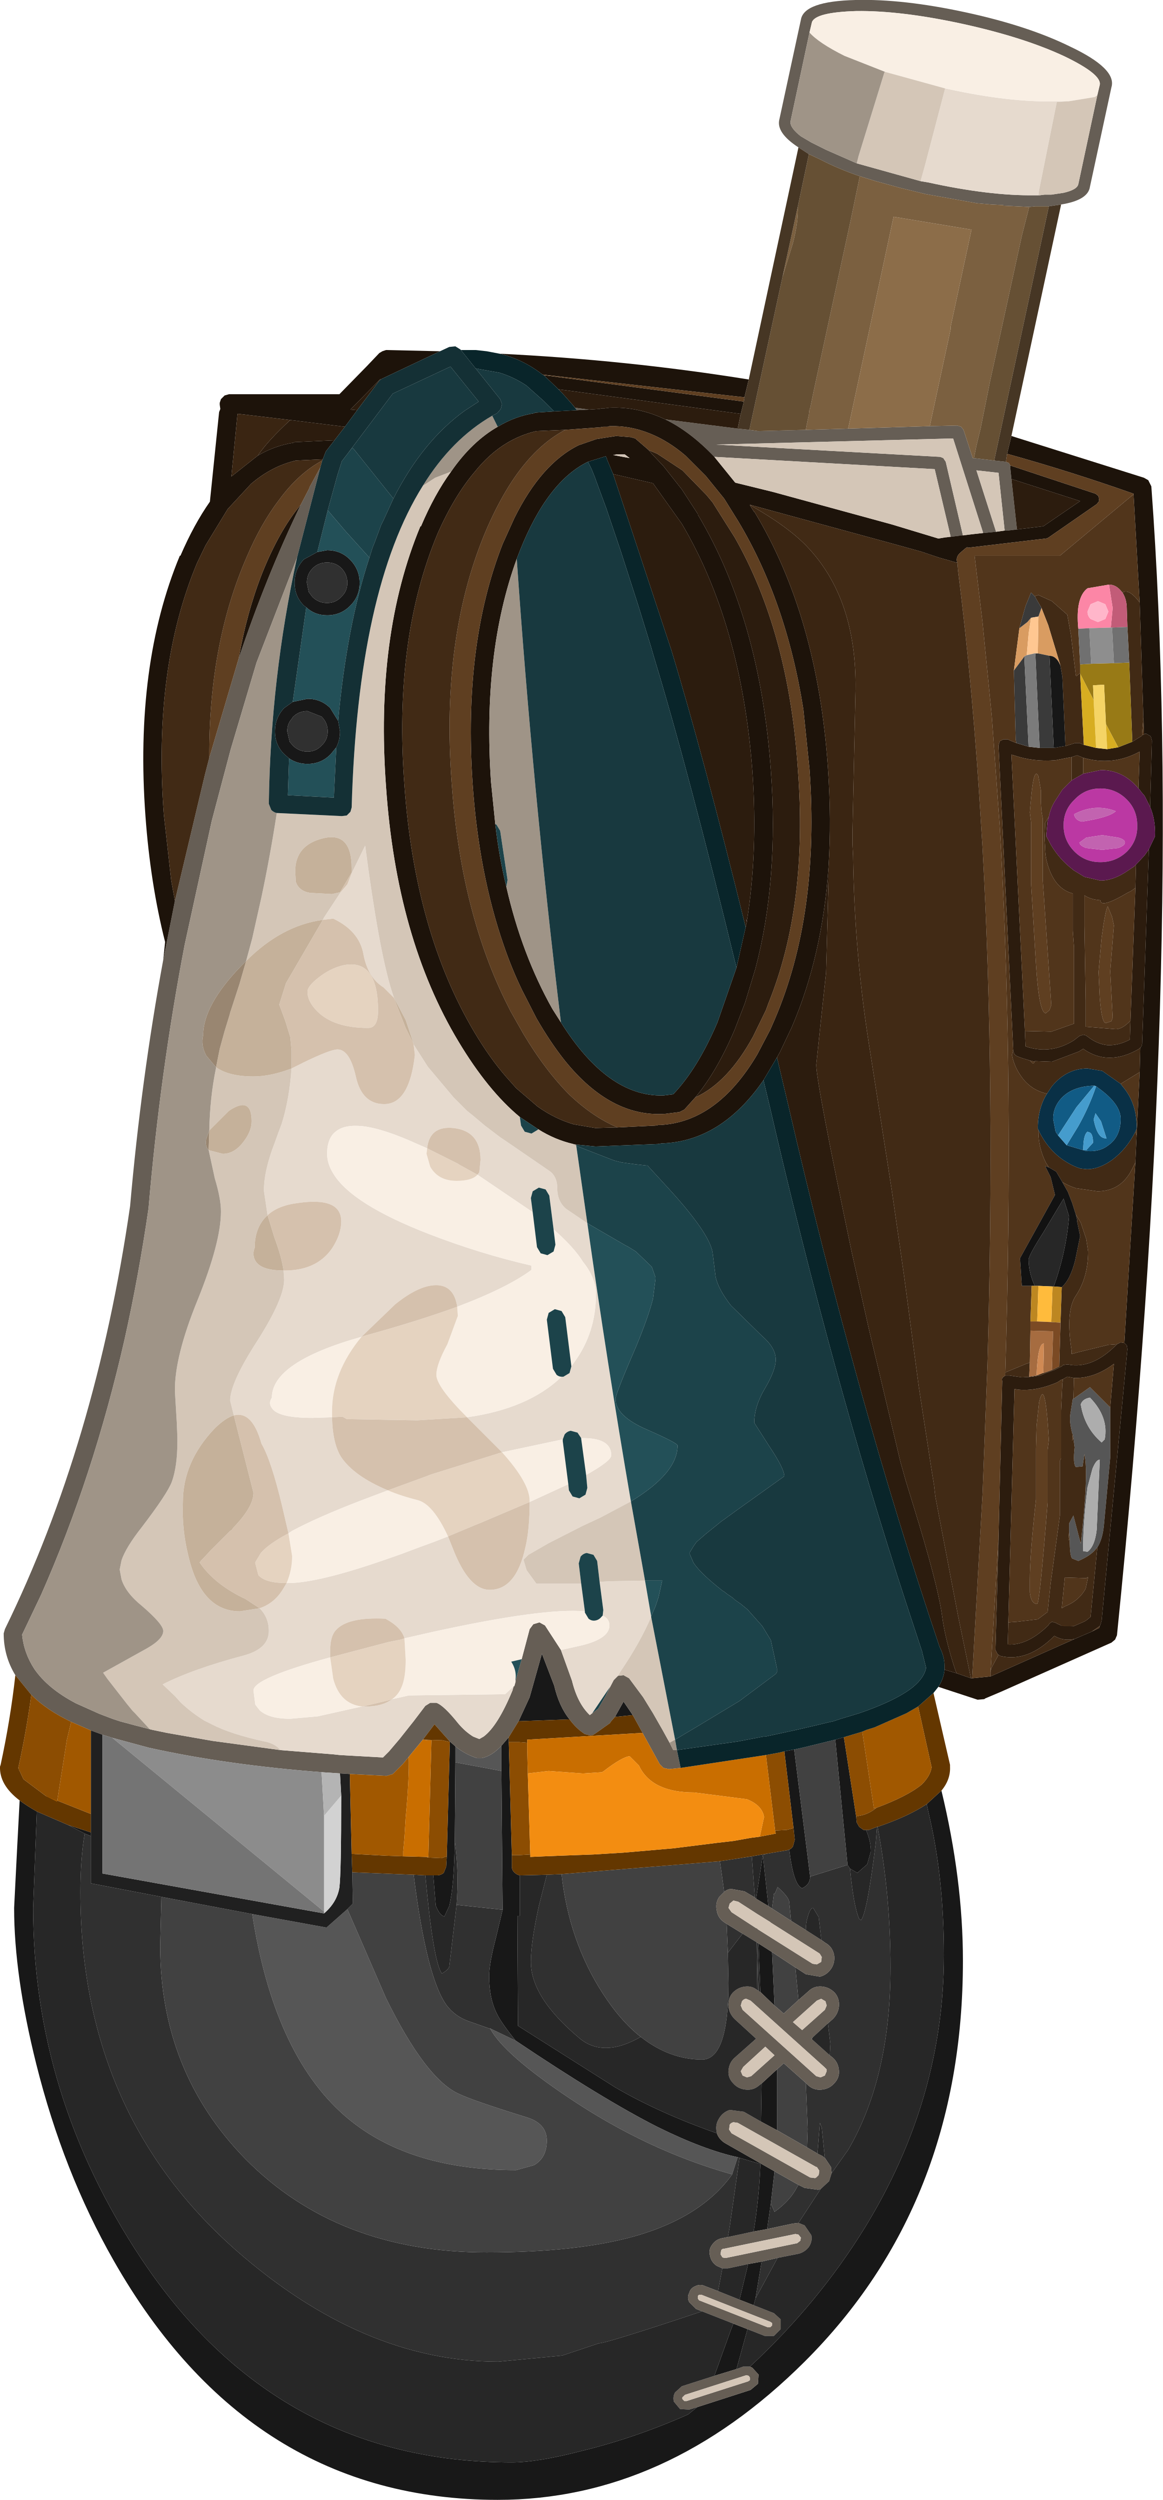 <?xml version="1.0" encoding="UTF-8" standalone="no"?>
<svg xmlns:ffdec="https://www.free-decompiler.com/flash" xmlns:xlink="http://www.w3.org/1999/xlink" ffdec:objectType="shape" height="203.55px" width="94.75px" xmlns="http://www.w3.org/2000/svg">
  <g transform="matrix(1.0, 0.0, 0.0, 1.0, 35.55, 166.2)">
    <path d="M-8.0 -107.5 L-7.85 -106.65 Q-7.85 -105.95 -8.15 -105.35 L-8.6 -104.8 -8.65 -104.75 Q-9.4 -104.0 -10.5 -104.0 -11.35 -104.0 -12.0 -104.45 L-12.4 -104.8 Q-13.15 -105.55 -13.15 -106.65 -13.15 -107.75 -12.4 -108.55 L-11.7 -109.05 -10.5 -109.3 Q-9.4 -109.3 -8.65 -108.55 L-8.0 -107.5 M-10.6 -116.75 L-10.8 -116.9 Q-11.55 -117.65 -11.55 -118.75 -11.55 -119.85 -10.8 -120.65 L-9.7 -121.25 -8.9 -121.4 Q-7.8 -121.4 -7.05 -120.65 -6.25 -119.85 -6.25 -118.75 -6.25 -117.65 -7.0 -116.9 L-7.05 -116.85 Q-7.8 -116.1 -8.9 -116.1 -9.9 -116.1 -10.6 -116.75 M28.35 -23.6 L29.15 -23.75 30.45 -13.4 Q30.45 -12.75 29.8 -12.45 29.1 -12.7 28.75 -15.6 28.9 -15.65 29.05 -15.85 L29.2 -16.4 29.1 -17.35 28.35 -23.6 M32.5 -24.55 L33.2 -24.75 34.2 -18.3 34.25 -17.8 34.45 -17.45 34.8 -17.2 35.0 -17.2 Q35.4 -16.3 35.4 -15.45 L35.1 -14.4 34.3 -13.7 33.7 -14.05 33.5 -14.35 32.5 -24.55 M6.7 -26.05 L7.6 -28.0 8.6 -31.55 9.6 -28.95 Q10.0 -27.25 10.85 -26.2 L6.7 -26.05 M14.55 -26.4 L15.25 -27.65 16.0 -26.55 14.55 -26.4 M5.9 -24.75 L5.9 -24.35 6.15 -15.15 6.15 -14.2 Q6.15 -13.9 6.4 -13.7 6.55 -13.55 6.8 -13.5 L6.8 -10.2 6.6 -10.2 6.65 -1.25 14.55 3.75 Q18.15 5.85 22.85 7.5 23.05 8.05 23.6 8.35 L27.55 10.6 27.25 13.2 26.95 15.3 25.85 15.5 Q26.3 12.75 26.4 10.0 L24.7 9.5 24.55 9.45 Q21.8 8.85 18.05 7.0 13.6 4.75 6.45 -0.05 5.25 -1.55 4.95 -2.2 4.3 -3.45 4.3 -5.3 4.3 -6.3 4.85 -8.4 L5.4 -10.7 5.3 -22.0 5.3 -24.05 5.9 -24.75 M1.1 -24.4 L1.55 -24.0 1.55 -22.7 1.5 -16.3 Q1.45 -12.6 1.05 -11.0 L0.65 -10.15 Q0.25 -10.25 -0.05 -11.05 L-0.25 -13.5 0.05 -13.5 Q0.35 -13.5 0.6 -13.7 L0.8 -14.2 0.85 -15.05 1.1 -24.35 1.1 -24.4 M39.95 -19.3 L41.15 -20.4 Q42.9 -13.15 42.9 -6.55 42.9 13.25 30.0 26.1 18.7 37.35 5.0 37.35 -15.2 37.35 -26.3 17.85 -30.4 10.65 -32.6 1.85 -34.4 -5.35 -34.4 -10.85 L-34.15 -15.8 -33.95 -19.6 Q-33.35 -19.15 -32.55 -18.7 L-32.85 -10.85 Q-32.85 4.45 -24.05 17.7 -13.0 34.3 6.15 34.3 8.25 34.3 11.9 33.35 16.2 32.3 20.5 30.4 L21.25 29.8 25.6 28.4 26.2 27.9 26.25 27.15 25.75 26.6 25.55 26.5 Q31.1 21.35 34.9 15.2 41.35 4.7 41.35 -7.0 41.35 -13.4 40.1 -18.6 L39.95 -19.3 M27.05 -11.0 L26.05 -11.6 26.6 -15.15 27.05 -11.0 M26.25 -7.95 L27.35 -7.25 27.55 -2.9 26.4 -4.0 26.25 -7.95 M26.5 3.45 L27.75 2.3 27.75 7.25 26.45 6.55 26.5 3.45 M-28.15 -16.7 L-28.65 -16.9 -30.0 -17.6 -28.15 -17.0 -28.15 -16.7 M25.4 18.15 L26.5 17.95 26.0 20.95 25.85 21.5 24.7 21.05 25.4 18.15 M25.35 23.45 L24.45 26.7 22.65 27.25 24.0 23.5 24.2 23.0 25.35 23.45 M-7.25 -118.75 Q-7.25 -119.45 -7.75 -119.95 -8.2 -120.4 -8.9 -120.4 -9.55 -120.4 -10.0 -120.0 L-10.05 -119.95 -10.1 -119.9 Q-10.55 -119.45 -10.55 -118.75 L-10.4 -118.0 -10.1 -117.6 Q-9.6 -117.1 -8.9 -117.1 -8.2 -117.1 -7.75 -117.6 -7.25 -118.05 -7.25 -118.75 M-8.85 -106.65 Q-8.85 -107.35 -9.35 -107.85 L-10.5 -108.3 Q-11.2 -108.3 -11.65 -107.85 L-11.7 -107.8 -11.8 -107.65 Q-12.15 -107.25 -12.15 -106.65 L-11.95 -105.8 -11.7 -105.5 Q-11.2 -105.0 -10.5 -105.0 -9.8 -105.0 -9.35 -105.5 -8.85 -105.95 -8.85 -106.65" fill="#181818" fill-rule="evenodd" stroke="none"/>
    <path d="M54.9 -51.6 L54.9 -47.5 54.4 -42.15 Q54.3 -40.9 53.85 -40.2 L53.75 -40.1 Q53.35 -39.55 52.3 -39.1 L51.8 -39.3 Q51.6 -39.5 51.6 -40.85 L51.55 -41.45 51.55 -42.15 51.9 -42.8 52.5 -40.5 Q53.15 -46.15 52.8 -47.8 L52.65 -46.8 52.1 -46.75 Q51.85 -47.0 52.0 -48.35 L51.9 -49.1 51.85 -49.4 51.8 -49.5 Q51.55 -50.5 51.65 -51.05 L51.85 -52.3 51.9 -52.3 53.25 -53.25 54.9 -51.6 M54.45 -49.0 Q54.8 -50.8 53.25 -52.4 52.65 -52.3 52.5 -51.85 52.8 -49.95 54.2 -48.75 L54.45 -49.0 M5.3 -24.05 L5.3 -22.0 1.55 -22.7 1.55 -24.0 Q2.35 -23.35 3.3 -23.05 L3.7 -23.05 Q4.5 -23.2 5.3 -24.05 M6.45 -0.05 Q13.6 4.75 18.05 7.0 21.8 8.85 24.55 9.45 L24.1 10.85 Q17.15 8.9 10.7 4.55 5.5 1.05 4.4 -1.0 L4.35 -1.05 6.45 -0.05 M53.8 -41.65 L54.05 -47.35 Q53.75 -47.35 53.45 -46.6 L53.05 -45.1 Q52.65 -41.85 52.7 -39.9 L53.05 -39.85 Q53.65 -40.3 53.8 -41.65 M-7.25 -10.75 L-4.1 -3.5 Q-0.85 3.1 1.85 4.3 3.0 4.85 7.35 6.2 9.0 6.7 9.0 8.1 9.0 9.5 7.95 10.1 L6.5 10.5 Q-2.45 10.5 -7.55 6.0 -13.25 0.95 -15.0 -10.35 L-8.95 -9.25 -7.25 -10.75" fill="#565656" fill-rule="evenodd" stroke="none"/>
    <path d="M9.0 -13.55 L10.2 -13.6 Q10.8 -8.15 13.55 -3.9 15.0 -1.65 16.65 -0.35 13.6 1.4 11.65 -0.25 7.7 -3.55 7.7 -6.45 7.7 -8.05 8.35 -11.0 L9.0 -13.55 M23.1 -14.65 L25.7 -15.05 25.95 -11.7 25.1 -12.2 24.0 -12.4 Q23.65 -12.35 23.45 -12.15 L23.3 -13.25 23.1 -14.65 M26.85 -15.25 L28.6 -15.55 28.75 -15.6 Q29.1 -12.7 29.8 -12.45 30.45 -12.75 30.45 -13.4 L33.5 -14.35 33.7 -14.05 Q34.0 -10.95 34.45 -9.95 L34.6 -9.85 Q35.1 -10.45 35.8 -16.15 L35.9 -17.45 35.95 -17.45 Q37.0 -11.85 37.0 -6.0 37.0 2.95 33.55 8.85 L32.2 10.75 32.15 10.25 31.65 9.5 31.4 7.05 31.25 6.65 31.05 9.15 30.2 8.65 30.25 7.15 30.1 3.4 30.3 3.6 Q30.75 4.0 31.35 3.95 32.0 3.9 32.4 3.45 32.85 3.0 32.8 2.4 32.75 1.75 32.3 1.35 L32.05 1.15 32.1 0.2 31.9 -1.45 32.3 -1.8 Q32.75 -2.25 32.8 -2.85 32.85 -3.5 32.45 -3.95 32.0 -4.4 31.4 -4.45 30.75 -4.5 30.3 -4.05 L29.5 -3.35 29.25 -6.0 30.1 -5.45 31.25 -5.25 Q31.85 -5.4 32.2 -5.95 32.5 -6.45 32.4 -7.05 32.25 -7.7 31.7 -8.0 L31.35 -8.25 31.35 -8.4 31.15 -10.1 30.7 -10.85 Q30.45 -10.85 30.25 -10.1 30.1 -9.65 30.1 -9.05 L28.9 -9.8 28.75 -11.3 Q28.75 -11.7 27.8 -12.55 L27.6 -12.05 27.5 -12.0 27.35 -10.8 27.05 -11.0 26.6 -15.15 26.85 -15.25 M5.4 -10.7 L4.85 -8.4 Q4.3 -6.3 4.3 -5.3 4.3 -3.45 4.95 -2.2 5.25 -1.55 6.45 -0.05 L4.35 -1.05 4.4 -1.0 2.55 -1.65 Q1.5 -2.05 0.85 -2.9 -0.8 -5.15 -1.85 -13.55 L-0.9 -13.5 Q-0.25 -6.45 0.45 -5.5 0.95 -5.8 1.05 -6.05 L1.65 -11.1 5.4 -10.7 M24.55 9.45 L24.7 9.5 23.9 15.1 23.75 15.95 23.25 16.05 Q22.75 16.15 22.45 16.6 22.15 17.0 22.3 17.5 22.4 18.0 22.85 18.3 L23.3 18.5 22.95 20.35 21.9 19.95 Q21.5 19.75 21.1 19.95 20.7 20.1 20.6 20.5 20.4 20.85 20.6 21.25 L21.15 21.8 21.65 22.0 Q13.85 24.6 13.25 24.6 L10.25 25.6 5.05 26.1 Q-6.0 26.1 -16.35 17.0 -29.0 5.85 -29.0 -12.15 -29.0 -14.8 -28.65 -16.9 L-28.15 -16.7 -28.15 -12.85 -22.4 -11.75 -22.5 -7.75 Q-22.5 2.5 -15.55 9.6 -8.05 17.2 4.1 17.2 11.4 17.2 16.1 15.9 21.6 14.35 24.1 10.85 L24.55 9.45 M26.95 15.3 L27.25 13.2 27.55 13.9 Q28.8 13.0 29.35 11.95 L29.5 11.7 30.0 11.95 31.1 12.1 31.3 12.05 29.5 14.8 29.05 14.85 26.95 15.3 M26.1 -8.05 L26.15 -8.0 26.2 -6.15 26.25 -4.1 26.15 -4.15 26.1 -8.05 M23.65 -9.55 L24.95 -8.75 23.75 -7.2 23.65 -9.55 M30.6 -0.15 L30.55 -0.2 30.65 -0.3 30.6 -0.15 M26.5 17.95 L27.8 17.65 26.0 20.95 26.5 17.95 M-7.25 -118.75 Q-7.25 -118.05 -7.75 -117.6 -8.2 -117.1 -8.9 -117.1 -9.6 -117.1 -10.1 -117.6 L-10.4 -118.0 -10.55 -118.75 Q-10.55 -119.45 -10.1 -119.9 L-10.05 -119.95 -10.0 -120.0 Q-9.55 -120.4 -8.9 -120.4 -8.2 -120.4 -7.75 -119.95 -7.25 -119.45 -7.25 -118.75 M-8.85 -106.65 Q-8.85 -105.95 -9.35 -105.5 -9.8 -105.0 -10.5 -105.0 -11.2 -105.0 -11.7 -105.5 L-11.95 -105.8 -12.15 -106.65 Q-12.15 -107.25 -11.8 -107.65 L-11.7 -107.8 -11.65 -107.85 Q-11.2 -108.3 -10.5 -108.3 L-9.35 -107.85 Q-8.85 -107.35 -8.85 -106.65" fill="#303030" fill-rule="evenodd" stroke="none"/>
    <path d="M29.15 -23.75 L29.85 -23.9 32.5 -24.55 33.5 -14.35 30.45 -13.4 29.15 -23.75 M10.2 -13.6 L23.1 -14.65 23.3 -13.25 23.45 -12.15 23.05 -11.75 Q22.7 -11.25 22.85 -10.6 22.95 -10.0 23.5 -9.65 L23.65 -9.55 23.75 -7.2 23.8 -4.75 Q23.8 1.5 21.65 1.5 19.0 1.5 16.65 -0.35 15.0 -1.65 13.55 -3.9 10.8 -8.15 10.2 -13.6 M5.3 -22.0 L5.4 -10.7 1.65 -11.1 Q1.85 -13.75 1.5 -16.3 L1.55 -22.7 5.3 -22.0 M27.25 13.2 L27.55 10.6 29.5 11.7 29.35 11.95 Q28.8 13.0 27.55 13.9 L27.25 13.2 M-6.85 -13.75 L-1.85 -13.55 Q-0.8 -5.15 0.85 -2.9 1.5 -2.05 2.55 -1.65 L4.4 -1.0 Q5.5 1.05 10.7 4.55 17.15 8.9 24.1 10.85 21.6 14.35 16.1 15.9 11.4 17.2 4.1 17.2 -8.05 17.2 -15.55 9.6 -22.5 2.5 -22.5 -7.75 L-22.4 -11.75 -15.0 -10.35 Q-13.25 0.95 -7.55 6.0 -2.45 10.5 6.5 10.5 L7.95 10.1 Q9.0 9.5 9.0 8.1 9.0 6.7 7.35 6.2 3.0 4.85 1.85 4.3 -0.85 3.1 -4.1 -3.5 L-7.25 -10.75 -6.8 -11.2 -6.85 -13.75 M27.35 -10.8 L27.5 -12.0 27.6 -12.05 27.8 -12.55 Q28.75 -11.7 28.75 -11.3 L28.9 -9.8 27.35 -10.8 M29.25 -6.0 L29.5 -3.35 28.3 -2.25 27.55 -2.9 27.35 -7.25 29.25 -6.0 M30.1 3.4 L30.25 7.15 30.2 8.65 27.75 7.25 27.75 2.3 28.3 1.8 30.1 3.4" fill="#414141" fill-rule="evenodd" stroke="none"/>
    <path d="M55.35 -100.15 Q53.65 -100.8 51.95 -99.9 52.05 -99.4 52.6 -99.3 54.85 -99.65 55.35 -100.15 M56.25 -96.85 Q55.35 -96.0 54.1 -96.0 52.85 -96.0 52.0 -96.85 51.1 -97.75 51.1 -99.0 51.1 -100.25 52.0 -101.1 52.85 -102.0 54.1 -102.0 55.35 -102.0 56.25 -101.1 57.1 -100.25 57.1 -99.0 L57.1 -98.75 Q57.05 -97.65 56.25 -96.85 M56.1 -97.6 Q56.1 -97.85 55.55 -98.0 L54.25 -98.2 52.95 -98.0 52.4 -97.6 Q52.4 -97.35 52.95 -97.15 L54.25 -97.0 55.55 -97.15 Q56.1 -97.35 56.1 -97.6" fill="#bb38a3" fill-rule="evenodd" stroke="none"/>
    <path d="M39.45 -151.45 L40.05 -151.35 Q45.05 -150.25 48.75 -150.3 L49.05 -150.3 49.15 -150.3 49.55 -150.35 50.0 -150.35 50.1 -150.35 51.1 -150.5 Q52.2 -150.75 52.3 -151.2 L53.85 -158.45 54.05 -159.3 Q54.2 -160.15 51.2 -161.6 47.9 -163.15 42.9 -164.25 37.85 -165.35 34.2 -165.3 30.9 -165.2 30.6 -164.4 L30.4 -163.55 28.85 -156.3 Q28.8 -155.8 29.7 -155.1 L30.55 -154.6 31.75 -154.0 34.25 -152.9 39.45 -151.45 M48.3 -149.35 L46.2 -149.45 46.2 -149.5 45.2 -149.55 44.05 -149.65 39.85 -150.4 37.8 -150.9 35.8 -151.45 34.5 -151.85 Q32.75 -152.45 31.3 -153.2 L30.35 -153.65 29.5 -154.2 Q27.65 -155.4 27.95 -156.5 L29.7 -164.6 Q29.95 -166.1 34.15 -166.2 38.0 -166.3 43.1 -165.2 48.2 -164.1 51.65 -162.4 55.45 -160.6 55.0 -159.1 L53.25 -151.0 Q53.1 -149.9 50.9 -149.55 L49.9 -149.4 48.8 -149.4 48.3 -149.35 M30.1 -131.2 L33.55 -131.3 40.2 -131.5 42.45 -131.55 42.75 -131.45 42.95 -131.2 43.7 -128.9 43.8 -128.9 45.45 -128.7 46.35 -128.6 46.4 -128.6 46.65 -128.5 46.75 -128.3 46.75 -128.2 46.85 -127.2 47.3 -123.1 46.55 -123.0 46.3 -123.0 45.8 -127.7 44.0 -127.9 45.6 -122.9 44.55 -122.8 42.1 -130.5 22.8 -130.0 41.05 -129.0 41.3 -128.9 41.5 -128.6 42.9 -122.6 41.9 -122.5 40.6 -128.0 22.65 -129.0 Q20.7 -131.05 18.65 -132.05 L24.55 -131.3 25.5 -131.2 26.2 -131.1 30.1 -131.2 M11.05 -133.3 L11.3 -133.0 12.45 -132.85 11.45 -132.8 11.05 -133.3 M-9.45 -128.15 L-11.35 -120.8 -14.65 -112.25 -16.75 -105.2 -17.4 -102.75 -18.3 -99.35 -20.5 -89.3 Q-22.5 -78.9 -23.45 -67.8 -24.25 -62.3 -25.4 -57.15 -27.95 -45.95 -32.2 -36.35 L-33.75 -33.1 Q-33.6 -31.6 -32.75 -30.3 -31.65 -28.7 -29.35 -27.5 L-27.45 -26.65 -26.4 -26.25 -25.8 -26.05 -24.5 -25.7 -23.35 -25.4 -23.15 -25.35 -21.95 -25.1 -18.25 -24.45 -12.7 -23.7 -8.35 -23.35 -7.9 -23.3 -7.05 -23.25 -4.35 -23.1 -3.85 -23.6 -3.0 -24.6 -1.85 -26.05 -0.9 -27.3 -0.5 -27.55 0.0 -27.55 Q0.6 -27.35 1.8 -25.85 2.35 -25.2 3.0 -24.8 L3.5 -24.6 3.85 -24.8 Q5.0 -25.65 6.2 -28.55 L6.3 -28.9 6.35 -28.9 6.45 -29.25 6.45 -29.35 6.95 -31.1 7.6 -33.55 7.9 -33.95 8.4 -34.1 8.85 -33.85 10.15 -31.85 11.05 -29.35 Q11.5 -27.5 12.5 -26.55 L12.7 -26.7 13.15 -27.05 13.2 -27.1 13.8 -28.15 14.45 -29.4 14.8 -29.75 15.25 -29.8 15.7 -29.55 16.85 -28.0 17.65 -26.7 18.45 -25.3 19.0 -24.3 19.3 -23.7 19.6 -23.7 19.9 -22.25 18.95 -22.15 18.5 -22.25 18.2 -22.55 16.8 -25.1 16.0 -26.55 15.25 -27.65 14.55 -26.4 14.2 -26.0 14.15 -25.9 12.95 -25.05 Q12.75 -24.9 12.55 -24.9 L12.1 -25.0 Q11.4 -25.45 10.85 -26.2 10.0 -27.25 9.6 -28.95 L8.6 -31.55 7.6 -28.0 6.7 -26.05 5.9 -24.75 5.3 -24.05 Q4.5 -23.2 3.7 -23.05 L3.3 -23.05 Q2.35 -23.35 1.55 -24.0 L1.1 -24.4 0.65 -24.9 -0.15 -25.8 -1.1 -24.55 -2.25 -23.15 -2.7 -22.6 -3.55 -21.75 -4.05 -21.6 -7.05 -21.75 -7.85 -21.8 -9.35 -21.9 Q-17.15 -22.5 -23.45 -23.9 L-26.4 -24.7 -27.2 -24.95 -28.15 -25.3 -29.75 -26.0 Q-31.75 -26.95 -33.0 -28.2 L-34.3 -29.8 Q-35.25 -31.35 -35.25 -33.2 L-35.15 -33.55 Q-27.75 -48.65 -24.95 -68.0 -24.05 -78.3 -22.25 -88.05 L-21.3 -92.85 -18.85 -103.15 -18.5 -104.5 -16.1 -112.6 Q-13.9 -119.2 -11.05 -125.1 L-10.35 -126.45 -10.35 -126.5 -9.45 -128.15 M25.85 15.5 L26.95 15.3 29.05 14.85 29.5 14.8 30.0 15.0 30.55 15.8 Q30.65 16.3 30.35 16.75 30.05 17.15 29.55 17.3 L27.8 17.65 26.5 17.95 25.4 18.15 23.75 18.5 23.3 18.5 22.85 18.3 Q22.4 18.0 22.3 17.5 22.15 17.0 22.45 16.6 22.75 16.15 23.25 16.05 L23.75 15.95 25.85 15.5 M27.55 10.6 L23.6 8.35 Q23.05 8.05 22.85 7.5 L22.85 7.45 Q22.7 6.85 23.0 6.35 23.3 5.8 23.9 5.6 L25.05 5.75 26.45 6.55 27.75 7.25 30.2 8.65 31.05 9.15 31.45 9.35 31.65 9.5 32.15 10.25 32.2 10.75 32.0 11.4 31.3 12.05 31.1 12.1 30.0 11.95 29.5 11.7 27.55 10.6 M23.45 -12.15 Q23.65 -12.35 24.0 -12.4 L25.1 -12.2 25.95 -11.7 26.05 -11.6 27.05 -11.0 27.35 -10.8 28.9 -9.8 30.1 -9.05 31.35 -8.25 31.7 -8.0 Q32.25 -7.7 32.4 -7.05 32.5 -6.45 32.2 -5.95 31.85 -5.4 31.25 -5.25 L30.1 -5.45 29.25 -6.0 27.35 -7.25 26.25 -7.95 26.15 -8.0 26.1 -8.05 24.95 -8.75 23.65 -9.55 23.5 -9.65 Q22.95 -10.0 22.85 -10.6 22.7 -11.25 23.05 -11.75 L23.45 -12.15 M29.5 -3.35 L30.3 -4.05 Q30.75 -4.5 31.4 -4.45 32.0 -4.4 32.45 -3.95 32.85 -3.5 32.8 -2.85 32.75 -2.25 32.3 -1.8 L31.9 -1.45 30.65 -0.3 30.55 -0.2 30.6 -0.15 32.05 1.15 32.3 1.35 Q32.75 1.75 32.8 2.4 32.85 3.0 32.4 3.45 32.0 3.9 31.35 3.95 30.75 4.0 30.3 3.6 L30.1 3.4 28.3 1.8 27.75 2.3 26.5 3.45 26.3 3.6 Q25.85 4.0 25.25 3.95 24.6 3.9 24.2 3.45 23.75 3.0 23.8 2.4 23.85 1.75 24.3 1.35 L26.05 -0.2 24.3 -1.8 Q23.85 -2.25 23.8 -2.85 23.75 -3.5 24.15 -3.95 24.6 -4.4 25.2 -4.45 25.75 -4.5 26.15 -4.15 L26.25 -4.1 26.3 -4.05 26.4 -4.0 27.55 -2.9 28.3 -2.25 29.5 -3.35 M31.2 -7.15 L27.25 -9.65 27.2 -9.7 26.15 -10.35 24.6 -11.35 24.2 -11.45 23.9 -11.2 23.8 -10.85 24.05 -10.5 26.05 -9.2 26.1 -9.2 26.2 -9.1 30.65 -6.3 31.0 -6.25 31.35 -6.45 31.4 -6.85 31.25 -7.1 31.2 -7.15 M30.95 2.85 L31.3 2.95 31.65 2.8 31.8 2.45 31.8 2.3 31.6 2.1 25.6 -3.3 25.25 -3.45 Q25.05 -3.45 24.9 -3.25 L24.8 -2.9 24.95 -2.55 30.95 2.85 M31.65 -2.55 L31.8 -2.9 31.7 -3.25 31.35 -3.45 31.0 -3.3 29.05 -1.55 29.8 -0.9 31.65 -2.55 M30.95 10.25 L24.55 6.65 24.2 6.6 Q24.0 6.65 23.9 6.8 L23.85 7.2 24.05 7.5 30.45 11.1 30.85 11.15 30.95 11.1 31.15 10.9 31.2 10.55 31.0 10.25 30.95 10.25 M25.65 2.85 L27.55 1.15 26.8 0.45 25.0 2.1 24.8 2.45 24.95 2.8 25.3 2.95 25.65 2.85 M21.65 22.0 L21.15 21.8 20.6 21.25 Q20.4 20.85 20.6 20.5 20.7 20.1 21.1 19.95 21.5 19.75 21.9 19.95 L22.95 20.35 24.7 21.05 25.85 21.5 27.5 22.15 28.05 22.65 28.05 23.45 27.5 24.0 26.75 24.0 25.35 23.45 24.2 23.0 21.65 22.0 M24.45 26.7 L25.0 26.5 25.55 26.5 25.75 26.6 26.25 27.15 26.2 27.9 25.6 28.4 21.25 29.8 20.6 30.0 19.85 29.95 19.35 29.35 Q19.25 28.95 19.45 28.6 L20.0 28.1 22.65 27.25 24.45 26.7 M23.6 17.65 L29.4 16.45 29.65 16.25 29.7 16.0 29.5 15.75 29.25 15.7 23.45 16.9 Q23.25 16.9 23.2 17.05 L23.15 17.35 23.3 17.6 23.45 17.65 23.6 17.65 M27.2 22.85 L21.6 20.65 21.4 20.65 21.3 20.75 21.3 20.95 21.4 21.1 27.0 23.3 27.2 23.3 27.35 23.15 27.35 22.95 27.2 22.85 M20.4 29.3 L25.4 27.7 25.55 27.6 25.55 27.4 25.45 27.25 25.25 27.2 20.25 28.8 20.1 28.95 Q20.0 29.0 20.05 29.15 L20.2 29.3 20.4 29.3" fill="#665e55" fill-rule="evenodd" stroke="none"/>
    <path d="M25.05 -133.5 L24.8 -132.5 9.95 -134.5 9.85 -134.6 8.75 -135.65 25.05 -133.5 M12.45 -132.85 L13.25 -132.9 13.5 -132.95 13.7 -132.95 14.1 -133.0 Q16.45 -133.1 18.65 -132.05 20.7 -131.05 22.65 -129.0 L24.35 -126.9 27.4 -126.15 37.1 -123.5 40.9 -122.35 41.5 -122.45 41.55 -122.45 43.65 -122.7 44.55 -122.8 45.6 -122.9 46.3 -123.0 46.55 -123.0 49.45 -123.35 52.45 -125.4 46.85 -127.2 46.75 -128.2 46.75 -128.3 53.7 -126.0 53.95 -125.8 54.0 -125.4 53.8 -125.15 49.9 -122.45 Q49.75 -122.35 49.65 -122.35 L43.3 -121.6 43.25 -121.65 43.1 -121.55 42.75 -121.25 Q42.25 -120.85 42.45 -120.35 L42.4 -120.4 42.35 -120.4 40.95 -120.8 39.45 -121.3 37.1 -121.95 25.55 -125.1 25.55 -125.05 25.9 -124.5 25.9 -124.55 Q31.05 -116.05 31.9 -103.7 32.2 -99.45 31.95 -95.6 31.45 -88.35 28.95 -82.55 L28.0 -80.55 27.75 -80.1 26.65 -78.25 Q23.2 -73.25 18.35 -73.1 L18.05 -73.05 12.95 -72.85 11.4 -73.0 11.15 -73.05 Q9.65 -73.4 8.3 -74.25 L6.8 -75.25 Q4.2 -77.4 1.8 -81.4 -3.25 -89.8 -4.1 -102.15 -5.0 -114.45 -1.3 -123.35 L-1.25 -123.35 Q-0.15 -125.95 1.2 -127.8 2.9 -130.25 5.0 -131.45 6.4 -132.3 7.95 -132.55 L8.05 -132.6 9.6 -132.7 11.45 -132.8 12.45 -132.85 M14.75 -74.4 L17.85 -74.55 18.1 -74.6 18.25 -74.6 Q22.9 -74.85 26.15 -80.35 L27.2 -82.35 27.55 -83.15 Q31.25 -91.75 30.4 -103.6 L29.9 -108.45 Q28.5 -117.25 24.6 -123.75 L23.45 -125.6 21.95 -127.45 20.3 -129.1 Q18.9 -130.3 17.4 -130.9 15.8 -131.55 14.15 -131.5 L14.1 -131.5 13.95 -131.45 13.75 -131.45 13.6 -131.45 13.3 -131.4 13.25 -131.4 10.5 -131.2 8.15 -131.1 Q6.85 -130.8 5.7 -130.1 4.3 -129.25 3.1 -127.75 1.45 -125.8 0.1 -122.75 -3.5 -114.15 -2.6 -102.25 -1.75 -90.3 3.1 -82.15 4.35 -80.05 5.7 -78.5 L6.5 -77.6 8.25 -76.1 Q9.65 -75.1 11.2 -74.65 L12.95 -74.35 14.75 -74.4 M17.3 -129.55 L17.55 -129.25 18.5 -128.25 20.0 -126.35 21.3 -124.35 21.3 -124.3 Q26.35 -115.85 27.25 -103.5 27.9 -94.55 26.0 -87.35 L25.15 -84.55 24.3 -82.35 Q22.85 -78.95 21.1 -76.85 L20.2 -75.85 19.8 -75.65 18.6 -75.5 18.55 -75.5 Q14.2 -75.25 10.5 -79.8 9.3 -81.3 8.15 -83.3 L7.0 -85.55 Q6.15 -87.3 5.5 -89.2 3.45 -95.1 2.95 -102.45 2.2 -113.75 5.4 -121.9 L6.35 -124.0 Q8.55 -128.45 11.6 -129.95 L13.05 -130.45 14.65 -130.7 15.85 -130.6 16.2 -130.5 17.3 -129.55 M43.55 -29.55 L43.65 -29.55 45.15 -29.7 52.0 -32.75 53.4 -33.35 54.0 -33.65 54.05 -33.8 54.1 -33.9 54.2 -34.25 56.3 -56.35 56.25 -56.65 56.05 -56.85 56.95 -71.55 56.95 -71.6 57.05 -73.75 57.3 -78.9 57.35 -80.9 57.45 -81.0 57.5 -81.2 58.05 -97.05 58.55 -98.1 Q58.6 -99.45 58.15 -100.5 L58.3 -105.9 58.2 -106.25 57.85 -106.45 57.7 -106.45 57.65 -106.4 57.6 -107.8 57.3 -117.15 56.8 -125.95 56.8 -126.0 Q51.7 -127.8 46.5 -129.25 L46.85 -130.7 57.65 -127.3 58.0 -127.1 58.25 -126.6 Q61.05 -88.4 55.45 -33.05 L55.3 -32.7 55.0 -32.45 46.0 -28.45 44.7 -27.9 44.65 -27.85 44.1 -27.8 40.9 -28.85 Q41.35 -29.55 41.4 -30.25 L42.4 -29.95 43.55 -29.55 M25.45 -135.3 L25.1 -133.85 8.65 -135.7 Q7.05 -136.95 5.15 -137.4 15.5 -136.9 25.45 -135.3 M0.3 -137.6 L-4.35 -135.4 -4.45 -135.35 -4.55 -135.35 -7.0 -132.85 -6.45 -132.8 -7.45 -131.45 -11.9 -132.0 -16.1 -132.5 -16.2 -132.5 -16.7 -127.4 -14.55 -129.1 Q-13.2 -129.9 -11.65 -130.15 L-11.55 -130.2 -8.3 -130.35 -9.0 -129.45 -9.1 -129.2 -9.25 -128.8 -11.45 -128.7 Q-13.4 -128.25 -15.1 -126.8 L-17.0 -124.75 -18.8 -121.8 -19.5 -120.35 Q-23.1 -111.75 -22.2 -99.85 L-21.6 -94.5 -21.3 -92.85 -22.25 -88.05 -22.1 -89.5 Q-23.3 -94.25 -23.7 -99.75 -24.6 -112.05 -20.9 -120.95 L-20.85 -120.95 Q-19.75 -123.5 -18.45 -125.35 L-17.7 -132.65 -17.6 -132.9 -17.65 -133.25 -17.65 -133.3 -17.65 -133.4 -17.55 -133.7 -17.35 -133.9 -17.25 -134.0 -16.9 -134.1 -16.8 -134.1 -7.9 -134.1 -5.65 -136.4 -4.65 -137.45 -4.4 -137.6 -4.1 -137.7 0.3 -137.6 M14.7 -129.2 L14.4 -129.15 15.75 -128.9 15.35 -129.2 14.75 -129.2 14.7 -129.2 M14.4 -127.6 L13.9 -128.8 13.9 -128.85 13.8 -129.05 12.35 -128.6 Q9.05 -127.0 6.8 -121.35 L6.55 -120.7 Q3.75 -113.0 4.45 -102.55 L4.8 -99.1 Q5.1 -96.45 5.7 -94.0 6.95 -88.5 9.45 -84.05 L10.15 -82.95 Q13.95 -76.9 18.45 -77.0 L18.5 -77.0 19.3 -77.1 Q21.3 -79.2 22.9 -82.95 L24.45 -87.4 25.2 -90.7 25.3 -91.15 25.3 -91.2 Q26.2 -96.8 25.75 -103.4 24.85 -115.35 20.0 -123.55 L17.65 -126.85 14.4 -127.6 M-11.05 -125.1 Q-13.9 -119.2 -16.1 -112.6 -15.45 -116.3 -14.2 -119.5 -12.8 -123.0 -11.05 -125.1" fill="#1d130a" fill-rule="evenodd" stroke="none"/>
    <path d="M24.8 -132.5 L24.55 -131.3 18.65 -132.05 Q16.45 -133.1 14.1 -133.0 L13.7 -132.95 13.5 -132.95 13.25 -132.9 12.45 -132.85 11.3 -133.0 11.05 -133.3 10.25 -134.2 9.95 -134.5 24.8 -132.5 M21.1 -76.85 Q22.85 -78.95 24.3 -82.35 L25.15 -84.55 26.0 -87.35 Q27.9 -94.55 27.25 -103.5 26.35 -115.85 21.3 -124.3 L21.3 -124.35 20.0 -126.35 18.5 -128.25 17.55 -129.25 17.3 -129.55 18.0 -129.25 20.05 -127.9 22.0 -125.9 22.5 -125.3 24.3 -122.45 Q28.7 -114.75 29.45 -103.6 30.3 -92.5 27.05 -84.5 L26.85 -83.95 25.8 -81.8 Q23.75 -78.05 21.1 -76.85 M46.85 -127.2 L52.45 -125.4 49.45 -123.35 46.55 -123.0 47.3 -123.1 46.85 -127.2 M43.65 -122.7 L41.55 -122.45 41.9 -122.5 42.9 -122.6 43.65 -122.7 M-4.45 -135.35 L-4.65 -135.2 -6.45 -132.8 -7.0 -132.85 -4.55 -135.35 -4.45 -135.35 M-7.45 -131.45 L-8.3 -130.35 -11.55 -130.2 -11.65 -130.15 Q-13.2 -129.9 -14.55 -129.1 -13.7 -130.35 -11.9 -132.0 L-7.45 -131.45 M27.75 -80.1 L28.0 -80.55 28.95 -82.55 Q31.45 -88.35 31.95 -95.6 L31.95 -94.5 31.75 -87.0 31.35 -83.3 30.95 -79.5 Q30.95 -78.05 33.85 -64.2 L35.2 -58.15 37.8 -47.2 38.25 -45.6 38.85 -43.65 Q40.85 -37.2 41.2 -34.65 41.45 -32.7 42.3 -30.15 L42.4 -29.95 41.4 -30.25 41.4 -30.3 41.4 -30.4 41.4 -30.6 Q41.4 -31.3 41.0 -32.1 34.25 -52.05 28.65 -76.3 L27.75 -80.1 M25.2 -90.7 Q21.75 -104.7 19.15 -113.25 L14.4 -127.6 17.65 -126.85 20.0 -123.55 Q24.85 -115.35 25.75 -103.4 26.2 -96.8 25.3 -91.2 L25.25 -91.35 25.2 -91.4 25.25 -91.35 25.25 -91.3 25.3 -91.15 25.2 -90.7 M57.65 -106.4 L57.7 -106.45 57.85 -106.45 58.2 -106.25 58.3 -105.9 58.15 -100.5 57.7 -101.4 57.4 -101.75 57.3 -101.9 57.2 -102.0 57.3 -105.0 Q55.1 -103.8 52.7 -104.5 L52.2 -104.7 51.75 -104.55 51.45 -104.5 50.45 -104.3 Q48.65 -104.15 47.05 -104.7 L46.85 -104.75 47.95 -82.25 48.0 -81.0 Q50.05 -80.3 51.95 -81.5 L52.4 -81.85 52.7 -81.95 52.9 -81.9 53.05 -81.8 Q53.8 -81.2 54.65 -81.1 55.55 -81.05 56.5 -81.55 L56.55 -83.1 56.95 -93.9 57.0 -95.8 57.7 -96.55 58.05 -97.05 57.5 -81.2 57.45 -81.0 57.35 -80.9 57.25 -80.8 Q55.8 -79.95 54.45 -80.1 53.55 -80.2 52.7 -80.8 L52.45 -80.65 52.4 -80.6 50.15 -79.75 48.75 -79.8 48.75 -79.75 48.35 -79.85 47.7 -80.05 47.3 -80.2 47.1 -80.35 47.0 -80.6 47.0 -80.75 45.8 -105.5 45.9 -105.85 46.2 -106.0 46.55 -106.0 46.75 -105.9 47.25 -105.7 48.25 -105.4 49.15 -105.3 50.1 -105.3 50.3 -105.3 51.15 -105.45 51.25 -105.45 52.05 -105.7 52.4 -105.7 52.75 -105.55 53.75 -105.3 54.65 -105.2 55.55 -105.35 56.7 -105.8 57.5 -106.3 57.5 -106.35 57.65 -106.4 M56.05 -56.85 L56.25 -56.65 56.3 -56.35 54.2 -34.25 54.1 -33.9 54.05 -33.8 53.4 -33.35 52.0 -32.75 Q51.1 -32.55 50.35 -33.0 48.2 -30.85 46.0 -31.35 L45.8 -31.45 45.7 -31.55 45.55 -31.85 45.8 -40.95 46.1 -53.75 Q46.05 -53.95 46.15 -54.05 L46.35 -54.2 46.4 -54.2 46.7 -54.2 47.7 -54.05 48.55 -54.1 49.15 -54.2 49.2 -54.2 49.65 -54.4 50.35 -54.65 50.95 -54.95 51.05 -55.05 51.4 -55.1 51.45 -55.1 51.75 -55.05 Q53.6 -54.85 55.45 -56.75 L55.75 -56.9 56.05 -56.85 M51.05 -53.9 L50.9 -53.85 50.6 -53.65 Q48.85 -52.9 47.4 -53.05 L47.1 -53.1 46.6 -34.1 46.55 -32.3 Q48.15 -32.2 49.85 -33.85 L49.95 -34.0 50.15 -34.15 50.5 -34.05 50.55 -34.0 50.8 -33.9 50.85 -33.85 51.95 -33.8 52.75 -34.15 52.85 -34.2 53.0 -34.3 53.3 -34.55 53.85 -40.2 Q54.3 -40.9 54.4 -42.15 L54.9 -47.5 54.9 -51.6 55.2 -55.15 Q53.6 -53.95 51.95 -54.0 L51.7 -54.05 51.4 -54.1 51.05 -53.9 M29.6 -74.5 L30.15 -72.45 29.6 -74.5 28.0 -80.55 29.6 -74.5 M30.15 -72.45 L30.45 -71.2 30.15 -72.45" fill="#2c1c0e" fill-rule="evenodd" stroke="none"/>
    <path d="M25.1 -133.85 L25.05 -133.5 8.75 -135.65 8.65 -135.7 25.1 -133.85 M10.5 -131.2 L13.25 -131.4 13.3 -131.4 13.6 -131.45 13.75 -131.45 13.95 -131.45 14.1 -131.5 14.15 -131.5 Q15.8 -131.55 17.4 -130.9 18.9 -130.3 20.3 -129.1 L21.95 -127.45 23.45 -125.6 24.6 -123.75 Q28.5 -117.25 29.9 -108.45 L30.4 -103.6 Q31.25 -91.75 27.55 -83.15 L27.2 -82.35 26.15 -80.35 Q22.9 -74.85 18.25 -74.6 L18.1 -74.6 17.85 -74.55 14.75 -74.4 Q12.75 -75.25 10.85 -77.05 8.9 -79.0 7.1 -82.0 L6.05 -83.85 5.55 -84.85 Q1.95 -92.3 1.25 -102.45 0.35 -114.5 4.15 -123.25 5.1 -125.4 6.15 -127.0 8.1 -129.95 10.5 -131.2 M17.3 -129.55 L16.2 -130.5 15.85 -130.6 14.65 -130.7 13.05 -130.45 11.6 -129.95 Q8.55 -128.45 6.35 -124.0 L5.4 -121.9 Q2.2 -113.75 2.95 -102.45 3.45 -95.1 5.5 -89.2 6.15 -87.3 7.0 -85.55 L8.15 -83.3 Q9.3 -81.3 10.5 -79.8 14.2 -75.25 18.55 -75.5 L18.6 -75.5 19.8 -75.65 20.2 -75.85 21.1 -76.85 Q23.75 -78.05 25.8 -81.8 L26.85 -83.95 27.05 -84.5 Q30.3 -92.5 29.45 -103.6 28.7 -114.75 24.3 -122.45 L22.5 -125.3 22.0 -125.9 20.05 -127.9 18.0 -129.25 17.3 -129.55 M42.45 -120.35 Q42.25 -120.85 42.75 -121.25 L43.1 -121.55 43.25 -121.65 43.3 -121.6 49.65 -122.35 Q49.75 -122.35 49.9 -122.45 L53.8 -125.15 54.0 -125.4 53.95 -125.8 53.7 -126.0 46.75 -128.3 46.65 -128.5 46.4 -128.6 46.5 -129.25 Q51.7 -127.8 56.8 -126.0 L56.8 -125.95 50.8 -120.95 43.85 -120.95 44.5 -115.5 45.25 -107.9 45.9 -98.9 46.0 -97.15 Q47.05 -77.65 46.35 -54.45 L46.35 -54.2 46.15 -54.05 Q46.05 -53.95 46.1 -53.75 L45.8 -40.95 45.15 -30.05 45.15 -29.7 43.65 -29.55 44.5 -44.6 44.9 -55.15 Q45.55 -78.0 44.5 -97.15 L44.4 -98.7 Q43.75 -109.85 42.5 -119.75 L42.45 -120.35 M-9.3 -128.7 L-9.45 -128.15 -10.35 -126.5 -10.35 -126.45 -11.05 -125.1 Q-12.8 -123.0 -14.2 -119.5 -15.45 -116.3 -16.1 -112.6 L-18.5 -104.5 Q-18.55 -113.75 -15.45 -120.85 -14.3 -123.55 -12.85 -125.45 -11.25 -127.65 -9.3 -128.7 M49.4 -99.6 L49.4 -94.6 50.1 -84.35 49.95 -83.95 49.65 -83.7 Q49.1 -83.7 48.85 -87.7 L48.45 -94.3 48.45 -99.25 48.35 -100.05 48.4 -100.65 48.5 -101.7 48.55 -102.1 Q48.75 -103.65 49.05 -103.0 L49.25 -101.85 49.25 -101.3 Q49.25 -100.2 49.4 -99.6 M54.7 -92.4 L55.05 -91.55 55.2 -90.85 54.9 -87.1 55.1 -83.35 55.0 -83.05 54.55 -82.9 Q54.2 -82.9 54.05 -84.95 L53.95 -87.05 54.2 -89.85 Q54.5 -92.1 54.7 -92.4 M49.9 -48.95 L49.8 -48.15 49.8 -43.85 Q49.15 -35.6 48.95 -35.6 48.45 -35.6 48.35 -36.55 L48.35 -37.5 Q48.35 -39.6 48.85 -44.1 L48.85 -48.25 48.9 -50.1 49.1 -52.0 Q49.6 -54.25 49.9 -48.95" fill="#5f3f21" fill-rule="evenodd" stroke="none"/>
    <path d="M41.45 -159.0 L41.7 -158.95 Q46.75 -157.85 50.5 -157.95 L51.35 -157.95 50.55 -157.9 49.1 -150.7 49.05 -150.3 48.75 -150.3 Q45.05 -150.25 40.05 -151.35 L39.45 -151.45 39.8 -152.7 41.45 -159.0 M-1.85 -81.15 L-0.7 -79.35 1.4 -76.85 2.5 -75.75 3.0 -75.35 3.95 -74.55 5.2 -73.6 5.65 -73.3 9.15 -70.9 Q9.85 -70.45 9.85 -69.45 9.85 -68.35 10.6 -67.75 L12.3 -66.6 Q13.9 -55.3 15.85 -43.95 L13.4 -42.65 11.9 -41.95 9.15 -40.55 7.5 -39.6 7.1 -39.2 7.35 -38.35 8.15 -37.25 11.8 -37.25 12.1 -35.0 Q8.7 -35.3 -0.4 -33.3 L-2.6 -32.8 Q-2.85 -33.7 -4.15 -34.4 -7.25 -34.55 -8.2 -33.45 -8.65 -32.95 -8.65 -31.8 L-8.65 -31.25 Q-14.9 -29.55 -14.9 -28.55 L-14.75 -27.4 -14.4 -26.95 Q-13.65 -26.25 -11.9 -26.25 L-9.65 -26.45 -6.75 -27.1 -6.05 -27.25 -6.0 -27.25 -5.75 -27.25 Q-4.4 -27.25 -3.6 -27.85 L-2.9 -28.0 -2.25 -28.15 5.6 -28.25 6.3 -28.9 6.2 -28.55 Q5.0 -25.65 3.85 -24.8 L3.5 -24.6 3.0 -24.8 Q2.35 -25.2 1.8 -25.85 0.6 -27.35 0.0 -27.55 L-0.5 -27.55 -0.9 -27.3 -1.85 -26.05 -3.0 -24.6 -3.85 -23.6 -4.35 -23.1 -7.05 -23.25 -7.9 -23.3 -8.35 -23.35 -12.7 -23.7 Q-13.1 -24.2 -13.95 -24.4 L-14.0 -24.4 Q-16.75 -25.0 -18.3 -25.8 L-18.9 -26.1 Q-19.95 -26.75 -20.8 -27.55 L-21.3 -28.1 -22.3 -29.05 Q-19.85 -30.3 -15.7 -31.4 -13.65 -31.95 -13.65 -33.4 -13.65 -34.5 -14.4 -35.25 -13.2 -35.65 -12.5 -36.8 L-12.2 -37.3 -12.1 -37.3 Q-9.6 -37.3 -3.9 -39.3 L-2.9 -39.65 -1.3 -40.25 -0.2 -40.65 0.95 -41.1 1.35 -40.1 Q2.65 -36.75 4.35 -36.75 6.5 -36.75 7.25 -40.2 7.6 -41.65 7.6 -43.9 L10.75 -45.35 10.8 -44.85 11.1 -44.35 11.65 -44.2 12.15 -44.5 12.3 -45.05 12.2 -46.1 Q14.25 -47.25 14.25 -47.7 14.25 -49.15 11.8 -49.1 L11.5 -49.55 10.95 -49.7 Q10.65 -49.65 10.45 -49.4 L10.3 -49.0 5.35 -47.95 3.8 -49.5 2.5 -50.8 Q7.5 -51.5 10.2 -54.1 L10.35 -54.1 10.85 -54.4 11.0 -54.95 11.25 -55.3 Q13.0 -57.7 13.0 -60.8 13.0 -62.15 11.95 -63.45 11.25 -64.6 9.55 -66.1 L9.2 -68.85 8.9 -69.35 8.35 -69.5 7.85 -69.2 7.7 -68.65 7.85 -67.5 3.35 -70.55 3.5 -70.75 3.6 -71.75 Q3.6 -74.1 1.4 -74.35 -0.55 -74.55 -0.75 -72.7 L-1.55 -73.05 Q-4.3 -74.3 -6.0 -74.5 -7.45 -74.65 -8.15 -74.1 -8.85 -73.6 -8.9 -72.4 L-8.9 -72.25 Q-8.9 -71.45 -8.4 -70.65 -6.9 -68.15 -0.55 -65.7 3.6 -64.1 7.75 -63.15 L7.75 -62.8 Q5.8 -61.35 1.7 -59.8 1.45 -61.45 0.15 -61.55 -1.3 -61.65 -3.35 -60.0 L-6.1 -57.35 Q-13.4 -55.3 -13.4 -52.4 -13.7 -51.95 -13.4 -51.55 -12.9 -50.75 -10.1 -50.75 L-8.5 -50.8 Q-8.45 -48.65 -7.75 -47.55 -6.7 -46.0 -3.95 -44.85 L-6.2 -44.0 Q-9.7 -42.65 -11.75 -41.55 L-12.05 -41.35 -12.55 -43.5 Q-13.45 -47.3 -14.25 -48.65 -15.0 -51.35 -16.5 -50.95 L-16.8 -52.15 Q-16.8 -53.6 -14.6 -57.0 -12.4 -60.45 -12.4 -62.0 L-12.45 -62.75 -12.35 -62.75 Q-9.75 -62.75 -8.5 -64.55 -7.75 -65.7 -7.75 -66.75 -7.75 -68.75 -11.25 -68.25 -12.9 -68.05 -13.75 -67.25 L-14.05 -69.25 Q-14.05 -70.9 -13.15 -73.2 L-12.9 -73.9 -12.6 -74.7 Q-12.05 -76.45 -11.85 -78.6 L-11.8 -79.2 -10.9 -79.65 Q-8.65 -80.75 -8.05 -80.75 -7.05 -80.75 -6.55 -78.5 -6.05 -76.3 -4.25 -76.3 -2.2 -76.3 -1.75 -80.3 L-1.85 -81.15 M13.3 -37.4 L14.15 -37.45 17.0 -37.5 17.5 -34.6 17.5 -34.55 Q16.6 -32.45 15.0 -30.1 L14.8 -29.75 14.45 -29.4 13.8 -28.15 14.15 -28.85 12.7 -26.7 12.5 -26.55 Q11.5 -27.5 11.05 -29.35 L10.15 -31.85 11.5 -32.15 Q14.1 -32.7 14.1 -33.85 14.1 -34.4 13.55 -34.65 L13.6 -35.1 13.3 -37.4 M-6.9 -95.1 L-5.8 -97.35 Q-4.7 -88.95 -3.65 -85.55 L-3.45 -84.95 -4.3 -85.8 Q-5.6 -86.6 -5.95 -88.55 -6.3 -90.4 -8.4 -91.4 L-9.25 -91.3 -9.15 -91.5 -7.8 -93.55 -7.25 -94.2 -6.9 -95.1" fill="#e6dace" fill-rule="evenodd" stroke="none"/>
    <path d="M51.35 -157.95 L50.5 -157.95 Q46.75 -157.85 41.7 -158.95 L41.45 -159.0 36.55 -160.35 33.25 -161.65 Q31.15 -162.7 30.4 -163.55 L30.6 -164.4 Q30.9 -165.2 34.2 -165.3 37.85 -165.35 42.9 -164.25 47.9 -163.15 51.2 -161.6 54.2 -160.15 54.05 -159.3 L53.85 -158.45 53.65 -158.3 51.5 -157.95 51.35 -157.95 M-12.05 -41.35 L-11.75 -41.55 Q-9.7 -42.65 -6.2 -44.0 L-3.95 -44.85 Q-2.9 -44.4 -1.5 -44.05 -0.25 -43.7 0.95 -41.1 L-0.2 -40.65 -1.3 -40.25 -2.9 -39.65 -3.9 -39.3 Q-9.6 -37.3 -12.1 -37.3 L-12.2 -37.3 Q-11.75 -38.35 -11.75 -39.5 L-12.05 -41.35 M-8.5 -50.8 L-10.1 -50.75 Q-12.9 -50.75 -13.4 -51.55 -13.7 -51.95 -13.4 -52.4 -13.4 -55.3 -6.1 -57.35 -8.5 -54.45 -8.5 -51.25 L-8.5 -50.8 M1.7 -59.8 Q5.8 -61.35 7.75 -62.8 L7.75 -63.15 Q3.6 -64.1 -0.55 -65.7 -6.9 -68.15 -8.4 -70.65 -8.9 -71.45 -8.9 -72.25 L-8.9 -72.4 Q-8.85 -73.6 -8.15 -74.1 -7.45 -74.65 -6.0 -74.5 -4.3 -74.3 -1.55 -73.05 L-0.75 -72.7 -0.8 -72.25 -0.5 -71.2 Q0.15 -70.05 1.65 -70.05 2.9 -70.05 3.35 -70.55 L7.85 -67.5 8.2 -64.65 8.5 -64.15 9.05 -64.0 9.55 -64.3 9.7 -64.85 9.55 -66.1 Q11.25 -64.6 11.95 -63.45 13.0 -62.15 13.0 -60.8 13.0 -57.7 11.25 -55.3 L11.0 -54.95 10.5 -58.95 10.2 -59.45 9.65 -59.6 9.15 -59.3 9.0 -58.75 9.5 -54.75 9.8 -54.25 Q10.0 -54.1 10.2 -54.1 7.5 -51.5 2.5 -50.8 0.0 -53.3 0.0 -54.25 0.0 -55.1 0.9 -56.75 L1.75 -59.05 1.7 -59.8 M5.35 -47.95 L10.3 -49.0 10.3 -48.85 10.75 -45.35 7.6 -43.9 7.6 -44.0 Q7.6 -45.45 5.35 -47.95 M11.8 -49.1 Q14.25 -49.15 14.25 -47.7 14.25 -47.25 12.2 -46.1 L11.8 -49.05 11.8 -49.1 M6.3 -28.9 L5.6 -28.25 -2.25 -28.15 -2.9 -28.0 -3.6 -27.85 Q-3.1 -28.2 -2.85 -28.8 -2.5 -29.55 -2.5 -31.05 L-2.6 -32.8 -0.4 -33.3 Q8.7 -35.3 12.1 -35.0 L12.1 -34.9 12.4 -34.4 Q12.65 -34.2 12.95 -34.25 13.25 -34.3 13.45 -34.55 L13.55 -34.65 Q14.1 -34.4 14.1 -33.85 14.1 -32.7 11.5 -32.15 L10.15 -31.85 8.85 -33.85 8.4 -34.1 7.9 -33.95 7.6 -33.55 6.95 -31.1 6.1 -30.9 Q6.55 -30.2 6.45 -29.45 L6.45 -29.35 6.45 -29.25 6.35 -28.9 6.3 -28.9 M-6.05 -27.25 L-6.75 -27.1 -9.65 -26.45 -11.9 -26.25 Q-13.65 -26.25 -14.4 -26.95 L-14.75 -27.4 -14.9 -28.55 Q-14.9 -29.55 -8.65 -31.25 L-8.4 -29.5 Q-7.85 -27.45 -6.05 -27.25" fill="#f9efe4" fill-rule="evenodd" stroke="none"/>
    <path d="M34.5 -151.85 L35.8 -151.45 37.8 -150.9 39.85 -150.4 44.05 -149.65 45.2 -149.55 46.2 -149.5 46.2 -149.45 48.3 -149.35 47.7 -147.0 45.1 -135.1 44.35 -131.35 44.0 -129.9 43.85 -129.15 43.8 -128.9 43.7 -128.9 42.95 -131.2 42.75 -131.45 42.45 -131.55 40.2 -131.5 41.9 -139.4 41.9 -139.6 43.6 -147.5 37.25 -148.55 33.55 -131.3 30.1 -131.2 30.15 -131.5 30.35 -132.45 30.4 -132.9 30.45 -132.95 30.75 -134.4 33.75 -148.25 34.5 -151.85 M29.45 -149.4 Q29.5 -148.15 29.05 -146.4 L28.2 -143.65 29.45 -149.4" fill="#7b6040" fill-rule="evenodd" stroke="none"/>
    <path d="M41.45 -159.0 L39.8 -152.7 39.45 -151.45 34.25 -152.9 34.4 -153.5 36.5 -160.3 36.55 -160.35 41.45 -159.0 M49.05 -150.3 L49.1 -150.7 50.55 -157.9 51.35 -157.95 51.5 -157.95 53.65 -158.3 53.85 -158.45 52.3 -151.2 Q52.2 -150.75 51.1 -150.5 L50.1 -150.35 50.0 -150.35 49.55 -150.35 49.15 -150.3 49.05 -150.3 M41.55 -122.45 L41.5 -122.45 40.9 -122.35 37.1 -123.5 27.4 -126.15 24.35 -126.9 22.65 -129.0 40.6 -128.0 41.9 -122.5 41.55 -122.45 M46.3 -123.0 L45.6 -122.9 44.0 -127.9 45.8 -127.7 46.3 -123.0 M44.55 -122.8 L43.65 -122.7 42.9 -122.6 41.5 -128.6 41.3 -128.9 41.05 -129.0 22.8 -130.0 42.1 -130.5 44.55 -122.8 M-13.0 -100.0 L-12.95 -100.0 -7.7 -99.75 -7.3 -99.8 -7.0 -100.1 -6.9 -100.45 Q-6.4 -118.2 -1.1 -126.65 L-0.1 -127.3 1.2 -127.8 Q-0.15 -125.95 -1.25 -123.35 L-1.3 -123.35 Q-5.0 -114.45 -4.1 -102.15 -3.25 -89.8 1.8 -81.4 4.2 -77.4 6.8 -75.25 L6.9 -74.55 7.2 -74.05 7.75 -73.9 8.25 -74.2 8.3 -74.25 Q9.65 -73.4 11.15 -73.05 L11.4 -72.9 12.3 -66.6 10.6 -67.75 Q9.85 -68.35 9.85 -69.45 9.85 -70.45 9.15 -70.9 L5.65 -73.3 5.2 -73.6 3.95 -74.55 3.0 -75.35 2.5 -75.75 1.4 -76.85 -0.7 -79.35 -1.85 -81.15 -1.85 -81.2 -2.5 -83.15 -3.45 -84.95 -3.65 -85.55 Q-4.7 -88.95 -5.8 -97.35 L-6.9 -95.1 -6.9 -95.15 -6.9 -95.5 Q-6.9 -98.5 -9.2 -97.95 -11.5 -97.4 -11.5 -95.25 L-11.45 -94.4 Q-11.2 -93.65 -10.3 -93.5 L-8.5 -93.4 -7.85 -93.55 -7.8 -93.55 -9.15 -91.5 -9.25 -91.3 Q-12.6 -90.85 -15.5 -87.95 L-15.0 -89.8 -14.25 -93.15 Q-13.55 -96.45 -13.0 -100.0 M14.7 -129.2 L14.75 -129.2 15.35 -129.2 15.75 -128.9 14.4 -129.15 14.7 -129.2 M-11.8 -79.2 L-11.85 -78.6 Q-12.05 -76.45 -12.6 -74.7 L-12.9 -73.9 -13.15 -73.2 Q-14.05 -70.9 -14.05 -69.25 L-13.75 -67.25 Q-14.8 -66.3 -14.8 -64.6 -15.0 -64.1 -14.8 -63.65 -14.4 -62.75 -12.45 -62.75 L-12.4 -62.0 Q-12.4 -60.45 -14.6 -57.0 -16.8 -53.6 -16.8 -52.15 L-16.5 -50.95 Q-17.2 -50.75 -18.1 -49.85 -20.65 -47.15 -20.65 -43.9 -20.75 -41.7 -20.2 -39.5 -19.15 -35.0 -16.0 -35.0 L-14.4 -35.25 Q-13.65 -34.5 -13.65 -33.4 -13.65 -31.95 -15.7 -31.4 -19.85 -30.3 -22.3 -29.05 L-21.3 -28.1 -20.8 -27.55 Q-19.95 -26.75 -18.9 -26.1 L-18.3 -25.8 Q-16.75 -25.0 -14.0 -24.4 L-13.95 -24.4 Q-13.1 -24.2 -12.7 -23.7 L-18.25 -24.45 -21.95 -25.1 -23.15 -25.35 -23.35 -25.4 -24.55 -26.7 -24.75 -26.9 -25.2 -27.45 -26.8 -29.5 -27.15 -30.0 -23.55 -32.0 Q-22.25 -32.75 -22.25 -33.4 -22.25 -33.95 -24.0 -35.45 -25.3 -36.5 -25.65 -37.6 L-25.8 -38.4 -25.65 -39.15 Q-25.3 -40.2 -24.0 -41.85 -21.9 -44.6 -21.55 -45.55 -21.1 -46.8 -21.1 -48.8 L-21.1 -49.2 -21.15 -50.4 -21.3 -52.9 Q-21.35 -55.7 -19.45 -60.35 -17.55 -65.05 -17.55 -67.55 -17.55 -68.6 -18.05 -70.25 L-18.55 -72.55 -17.4 -72.25 Q-16.45 -72.25 -15.7 -73.25 -15.05 -74.1 -15.05 -74.9 -15.05 -77.0 -16.9 -75.75 L-18.5 -74.15 Q-18.45 -76.85 -17.95 -79.25 L-17.95 -79.3 Q-16.9 -78.55 -14.9 -78.55 -13.5 -78.55 -11.8 -79.2 M11.8 -37.25 L8.15 -37.25 7.35 -38.35 7.1 -39.2 7.5 -39.6 9.15 -40.55 11.9 -41.95 13.4 -42.65 15.85 -43.95 17.0 -37.5 14.15 -37.45 13.3 -37.4 13.1 -39.1 12.8 -39.6 12.25 -39.75 Q11.95 -39.7 11.75 -39.45 L11.6 -38.9 11.8 -37.25 M14.8 -29.75 L15.0 -30.1 Q16.6 -32.45 17.5 -34.55 L19.45 -24.55 19.0 -24.3 18.45 -25.3 17.65 -26.7 16.85 -28.0 15.7 -29.55 15.25 -29.8 14.8 -29.75 M31.2 -7.15 L31.25 -7.1 31.4 -6.85 31.35 -6.45 31.0 -6.25 30.65 -6.3 26.2 -9.1 26.1 -9.2 26.05 -9.2 24.05 -10.5 23.8 -10.85 23.9 -11.2 24.2 -11.45 24.6 -11.35 26.15 -10.35 27.2 -9.7 27.25 -9.65 31.2 -7.15 M30.95 2.85 L24.95 -2.55 24.8 -2.9 24.9 -3.25 Q25.05 -3.45 25.25 -3.45 L25.6 -3.3 31.6 2.1 31.8 2.3 31.8 2.45 31.65 2.8 31.3 2.95 30.95 2.85 M31.65 -2.55 L29.8 -0.9 29.05 -1.55 31.0 -3.3 31.35 -3.45 31.7 -3.25 31.8 -2.9 31.65 -2.55 M30.95 10.25 L31.0 10.25 31.2 10.55 31.15 10.9 30.95 11.1 30.85 11.15 30.45 11.1 24.05 7.5 23.85 7.2 23.9 6.8 Q24.0 6.65 24.2 6.6 L24.55 6.65 30.95 10.25 M25.65 2.85 L25.3 2.95 24.95 2.8 24.8 2.45 25.0 2.1 26.8 0.45 27.55 1.15 25.65 2.85 M23.6 17.65 L23.45 17.65 23.3 17.6 23.15 17.35 23.2 17.05 Q23.25 16.9 23.45 16.9 L29.25 15.7 29.5 15.75 29.7 16.0 29.65 16.25 29.4 16.45 23.6 17.65 M27.2 22.85 L27.35 22.95 27.35 23.15 27.2 23.3 27.0 23.3 21.4 21.1 21.3 20.95 21.3 20.75 21.4 20.65 21.6 20.65 27.2 22.85 M20.4 29.3 L20.2 29.3 20.05 29.15 Q20.0 29.0 20.1 28.95 L20.25 28.8 25.25 27.2 25.45 27.25 25.55 27.4 25.55 27.6 25.4 27.7 20.4 29.3" fill="#d4c6b7" fill-rule="evenodd" stroke="none"/>
    <path d="M48.3 -149.35 L48.8 -149.4 49.9 -149.4 45.45 -128.7 43.8 -128.9 43.85 -129.15 44.0 -129.9 44.35 -131.35 45.1 -135.1 47.7 -147.0 48.3 -149.35 M30.35 -153.65 L31.3 -153.2 Q32.75 -152.45 34.5 -151.85 L33.75 -148.25 30.75 -134.4 30.45 -132.95 30.4 -132.9 30.35 -132.45 30.15 -131.5 30.1 -131.2 26.2 -131.1 25.5 -131.2 28.2 -143.65 29.05 -146.4 Q29.5 -148.15 29.45 -149.4 L30.35 -153.65" fill="#665034" fill-rule="evenodd" stroke="none"/>
    <path d="M49.9 -149.4 L50.9 -149.55 46.85 -130.7 46.5 -129.25 46.4 -128.6 46.35 -128.6 45.45 -128.7 49.9 -149.4 M29.5 -154.2 L30.35 -153.65 29.45 -149.4 28.2 -143.65 25.5 -131.2 24.55 -131.3 24.8 -132.5 25.05 -133.5 25.1 -133.85 25.45 -135.3 29.5 -154.2" fill="#463624" fill-rule="evenodd" stroke="none"/>
    <path d="M30.4 -163.55 Q31.15 -162.7 33.25 -161.65 L36.55 -160.35 36.5 -160.3 34.4 -153.5 34.25 -152.9 31.75 -154.0 30.55 -154.6 29.7 -155.1 Q28.8 -155.8 28.85 -156.3 L30.4 -163.55 M-11.35 -120.8 Q-13.5 -111.0 -13.65 -100.75 L-13.45 -100.25 Q-13.25 -100.05 -13.0 -100.0 -13.55 -96.45 -14.25 -93.15 L-15.0 -89.8 -15.5 -87.95 -15.9 -87.55 Q-19.0 -84.35 -19.0 -81.9 -19.2 -81.1 -18.75 -80.25 L-17.95 -79.3 -17.95 -79.25 Q-18.45 -76.85 -18.5 -74.15 L-18.75 -73.45 Q-18.85 -72.85 -18.55 -72.55 L-18.05 -70.25 Q-17.55 -68.6 -17.55 -67.55 -17.55 -65.05 -19.45 -60.35 -21.35 -55.7 -21.3 -52.9 L-21.15 -50.4 -21.1 -49.2 -21.1 -48.8 Q-21.1 -46.8 -21.55 -45.55 -21.9 -44.6 -24.0 -41.85 -25.3 -40.2 -25.65 -39.15 L-25.8 -38.4 -25.65 -37.6 Q-25.3 -36.5 -24.0 -35.45 -22.25 -33.95 -22.25 -33.4 -22.25 -32.75 -23.55 -32.0 L-27.15 -30.0 -26.8 -29.5 -25.2 -27.45 -24.75 -26.9 -24.55 -26.7 -23.35 -25.4 -24.5 -25.7 -25.8 -26.05 -26.4 -26.25 -27.45 -26.65 -29.35 -27.5 Q-31.65 -28.7 -32.75 -30.3 -33.6 -31.6 -33.75 -33.1 L-32.2 -36.35 Q-27.95 -45.95 -25.4 -57.15 -24.25 -62.3 -23.45 -67.8 -22.5 -78.9 -20.5 -89.3 L-18.3 -99.35 -17.4 -102.75 -16.75 -105.2 -14.65 -112.25 -11.35 -120.8 M-1.1 -126.65 Q1.25 -130.45 4.55 -132.35 L5.0 -131.45 Q2.9 -130.25 1.2 -127.8 L-0.1 -127.3 -1.1 -126.65 M11.15 -73.05 L11.4 -73.0 11.4 -72.9 11.15 -73.05 M5.7 -94.0 L5.8 -94.55 5.2 -98.55 4.9 -99.05 4.8 -99.1 4.45 -102.55 Q3.75 -113.0 6.55 -120.7 7.85 -101.85 10.15 -82.95 L9.45 -84.05 Q6.95 -88.5 5.7 -94.0 M19.45 -24.55 L19.6 -23.7 19.3 -23.7 19.0 -24.3 19.45 -24.55" fill="#9f9487" fill-rule="evenodd" stroke="none"/>
    <path d="M33.55 -131.3 L37.25 -148.55 43.6 -147.5 41.9 -139.6 41.9 -139.4 40.2 -131.5 33.55 -131.3" fill="#8c6d49" fill-rule="evenodd" stroke="none"/>
    <path d="M31.95 -95.6 Q32.2 -99.45 31.9 -103.7 31.05 -116.05 25.9 -124.55 L25.9 -124.5 25.55 -125.05 25.6 -125.05 Q28.6 -123.35 30.15 -121.75 34.25 -117.5 34.15 -110.05 L33.9 -98.4 33.9 -97.5 33.95 -96.5 Q34.05 -88.5 35.35 -80.5 L37.1 -69.3 38.1 -62.35 39.3 -53.3 40.3 -46.8 40.55 -45.25 40.65 -44.35 42.5 -34.65 43.55 -29.55 42.4 -29.95 42.3 -30.15 Q41.45 -32.7 41.2 -34.65 40.85 -37.2 38.85 -43.65 L38.25 -45.6 37.8 -47.2 35.2 -58.15 33.85 -64.2 Q30.95 -78.05 30.95 -79.5 L31.35 -83.3 31.75 -87.0 31.95 -94.5 31.95 -95.6 M-14.55 -129.1 L-16.7 -127.4 -16.2 -132.5 -16.1 -132.5 -11.9 -132.0 Q-13.7 -130.35 -14.55 -129.1" fill="#3a2512" fill-rule="evenodd" stroke="none"/>
    <path d="M14.75 -74.4 L12.95 -74.35 11.2 -74.65 Q9.65 -75.1 8.25 -76.1 L6.5 -77.6 5.7 -78.5 Q4.35 -80.05 3.1 -82.15 -1.75 -90.3 -2.6 -102.25 -3.5 -114.15 0.1 -122.75 1.45 -125.8 3.1 -127.75 4.3 -129.25 5.7 -130.1 6.85 -130.8 8.15 -131.1 L10.5 -131.2 Q8.1 -129.95 6.15 -127.0 5.1 -125.4 4.15 -123.25 0.35 -114.5 1.25 -102.45 1.95 -92.3 5.55 -84.85 L6.05 -83.85 7.1 -82.0 Q8.9 -79.0 10.85 -77.05 12.75 -75.25 14.75 -74.4 M25.55 -125.05 L25.55 -125.1 37.1 -121.95 39.45 -121.3 40.95 -120.8 42.35 -120.4 42.4 -120.4 42.45 -120.35 42.5 -119.75 Q43.75 -109.85 44.4 -98.7 L44.5 -97.15 Q45.55 -78.0 44.9 -55.15 L44.5 -44.6 43.65 -29.55 43.55 -29.55 42.5 -34.65 40.65 -44.35 40.55 -45.25 40.3 -46.8 39.3 -53.3 38.1 -62.35 37.1 -69.3 35.35 -80.5 Q34.05 -88.5 33.95 -96.5 L33.9 -97.5 33.9 -98.4 34.15 -110.05 Q34.25 -117.5 30.15 -121.75 28.6 -123.35 25.6 -125.05 L25.55 -125.05 M-9.25 -128.8 L-9.3 -128.7 Q-11.25 -127.65 -12.85 -125.45 -14.3 -123.55 -15.45 -120.85 -18.55 -113.75 -18.5 -104.5 L-18.85 -103.15 -21.3 -92.85 -21.6 -94.5 -22.2 -99.85 Q-23.1 -111.75 -19.5 -120.35 L-18.8 -121.8 -17.0 -124.75 -15.1 -126.8 Q-13.4 -128.25 -11.45 -128.7 L-9.25 -128.8 M57.3 -117.15 L57.6 -107.8 57.5 -106.5 57.5 -106.3 56.7 -105.8 56.45 -112.25 56.3 -115.15 56.25 -116.65 Q56.25 -117.4 55.9 -117.95 L56.0 -118.0 Q56.5 -118.2 57.3 -117.15 M57.35 -80.9 L57.3 -78.9 55.75 -77.95 54.25 -79.0 53.05 -79.2 Q51.35 -79.2 50.15 -77.75 L49.75 -77.15 Q48.35 -77.45 47.55 -78.7 47.05 -79.45 46.9 -80.3 L47.0 -80.75 47.0 -80.6 47.1 -80.35 47.3 -80.2 47.7 -80.05 48.35 -79.85 48.6 -79.6 48.65 -79.6 48.75 -79.75 48.75 -79.8 50.15 -79.75 52.4 -80.6 52.45 -80.65 52.7 -80.8 Q53.55 -80.2 54.45 -80.1 55.8 -79.95 57.25 -80.8 L57.35 -80.9 M57.05 -73.75 L56.95 -71.6 56.95 -71.55 56.65 -70.95 Q55.75 -69.2 53.85 -69.2 L52.1 -69.45 Q51.5 -69.65 51.0 -69.95 L50.5 -70.8 49.9 -71.15 49.65 -71.55 Q49.05 -72.75 49.05 -74.05 L49.05 -74.2 Q49.75 -72.7 51.0 -71.8 51.8 -71.25 52.5 -71.05 L53.0 -71.0 Q54.0 -71.0 55.05 -71.75 56.25 -72.65 56.95 -74.05 L57.05 -73.75 M52.0 -32.75 L45.15 -29.7 45.15 -30.05 45.2 -30.35 45.8 -31.45 46.0 -31.35 Q48.2 -30.85 50.35 -33.0 51.1 -32.55 52.0 -32.75 M48.75 -117.65 L49.05 -117.75 50.15 -117.25 51.4 -116.15 51.7 -114.5 52.1 -111.2 52.15 -111.15 52.45 -111.4 52.45 -111.35 52.75 -105.55 52.4 -105.7 52.05 -105.7 51.25 -105.45 51.0 -111.1 50.85 -111.95 50.85 -112.0 49.85 -115.3 49.3 -116.7 48.75 -117.65 M51.75 -104.55 L52.2 -104.7 52.7 -104.5 52.7 -103.2 52.0 -102.8 51.75 -102.65 51.75 -104.55 M49.9 -99.7 L49.8 -99.35 49.7 -98.25 49.7 -98.1 50.1 -97.35 Q50.8 -96.2 51.85 -95.4 L51.9 -95.35 52.8 -94.8 54.1 -94.5 Q55.2 -94.5 56.4 -95.35 L56.85 -95.65 57.0 -95.8 56.95 -93.9 56.6 -93.65 56.3 -93.5 Q54.1 -92.2 54.1 -92.9 53.3 -92.95 52.8 -93.3 L52.8 -90.8 52.9 -84.75 52.9 -82.6 55.35 -82.4 Q55.9 -82.4 56.55 -83.1 L56.5 -81.55 Q55.55 -81.05 54.65 -81.1 53.8 -81.2 53.05 -81.8 L52.9 -81.9 52.7 -81.95 52.4 -81.85 51.95 -81.5 Q50.05 -80.3 48.0 -81.0 L47.95 -82.25 50.1 -82.2 51.95 -82.85 51.95 -84.4 51.95 -89.05 51.85 -90.4 51.85 -93.45 Q50.45 -93.8 49.85 -95.65 49.6 -96.4 49.6 -97.15 L49.55 -97.95 49.6 -99.2 49.9 -99.7 M52.1 -67.3 L52.5 -66.65 52.95 -65.3 53.1 -64.3 Q53.1 -62.2 52.1 -60.7 51.25 -59.45 51.75 -56.25 L51.75 -55.95 52.3 -56.1 54.75 -56.7 55.45 -56.75 Q53.6 -54.85 51.75 -55.05 L51.45 -55.1 51.4 -55.1 51.05 -55.05 50.95 -54.95 50.35 -54.65 49.65 -54.4 49.2 -54.2 49.15 -54.2 48.55 -54.1 47.7 -54.05 46.7 -54.2 46.4 -54.2 46.35 -54.2 46.35 -54.45 48.05 -55.15 48.35 -55.25 48.3 -54.1 48.9 -54.2 49.4 -54.4 49.45 -54.4 50.15 -54.65 50.75 -54.95 50.85 -58.5 50.95 -61.4 Q51.65 -62.0 52.05 -63.6 L52.45 -65.55 52.2 -66.75 52.2 -66.9 52.1 -67.3 M51.05 -53.9 L51.4 -54.1 51.7 -54.05 51.95 -54.0 51.9 -52.3 51.85 -52.3 51.65 -51.05 Q51.55 -50.5 51.8 -49.5 L51.85 -49.4 51.8 -48.9 51.9 -49.1 52.0 -48.35 Q51.85 -47.0 52.1 -46.75 L52.65 -46.8 52.8 -47.8 Q53.15 -46.15 52.5 -40.5 L51.9 -42.8 51.55 -42.15 51.55 -41.45 51.5 -40.8 51.6 -40.85 Q51.6 -39.5 51.8 -39.3 L52.3 -39.1 Q53.35 -39.55 53.75 -40.1 L53.85 -40.2 53.3 -34.55 53.0 -34.3 52.85 -34.2 52.75 -34.15 51.95 -33.8 51.15 -33.8 50.85 -33.85 50.8 -33.9 50.55 -34.0 50.5 -34.05 50.15 -34.15 49.95 -34.0 49.85 -33.85 Q48.15 -32.2 46.55 -32.3 L46.6 -34.1 47.3 -34.15 49.0 -34.35 49.8 -34.95 50.05 -37.3 50.8 -42.8 50.8 -47.25 50.9 -47.45 50.9 -51.35 51.0 -53.55 51.05 -53.9 M51.2 -35.4 Q52.35 -35.85 52.9 -36.85 L53.1 -37.8 52.95 -37.7 51.25 -37.75 51.2 -37.75 50.95 -35.25 51.2 -35.4" fill="#412a15" fill-rule="evenodd" stroke="none"/>
    <path d="M56.8 -125.95 L57.3 -117.15 Q56.5 -118.2 56.0 -118.0 L55.9 -117.95 55.85 -118.0 Q55.4 -118.6 54.8 -118.6 L53.05 -118.3 Q52.05 -117.55 52.3 -115.0 L52.45 -112.1 52.45 -111.4 52.15 -111.15 52.1 -111.2 51.7 -114.5 51.4 -116.15 50.15 -117.25 49.05 -117.75 48.75 -117.65 48.45 -117.95 48.0 -116.85 47.5 -115.05 47.05 -111.6 47.2 -106.0 47.25 -105.7 46.75 -105.9 46.55 -106.0 46.2 -106.0 45.9 -105.85 45.8 -105.5 47.0 -80.75 46.9 -80.3 Q47.05 -79.45 47.55 -78.7 48.35 -77.45 49.75 -77.15 49.0 -75.95 49.0 -74.3 L49.05 -74.2 49.05 -74.05 Q49.05 -72.75 49.65 -71.55 L49.9 -71.15 49.6 -71.25 50.05 -70.35 50.4 -68.9 47.55 -63.75 47.7 -61.5 48.5 -61.5 48.4 -58.6 48.4 -57.85 48.35 -55.25 48.05 -55.15 46.35 -54.45 Q47.05 -77.65 46.0 -97.15 L45.9 -98.9 45.25 -107.9 44.5 -115.5 43.85 -120.95 50.8 -120.95 56.8 -125.95 M57.6 -107.8 L57.65 -106.4 57.5 -106.35 57.5 -106.3 57.5 -106.5 57.6 -107.8 M57.3 -78.9 L57.05 -73.75 56.95 -74.05 57.05 -74.3 Q57.1 -76.35 55.9 -77.75 L55.75 -77.95 57.3 -78.9 M56.95 -71.55 L56.05 -56.85 55.75 -56.9 55.45 -56.75 54.75 -56.7 52.3 -56.1 51.75 -55.95 51.75 -56.25 Q51.25 -59.45 52.1 -60.7 53.1 -62.2 53.1 -64.3 L52.95 -65.3 52.5 -66.65 52.1 -67.3 51.8 -68.25 51.45 -69.15 51.0 -69.95 Q51.5 -69.65 52.1 -69.45 L53.85 -69.2 Q55.75 -69.2 56.65 -70.95 L56.95 -71.55 M54.05 -33.8 L54.0 -33.65 53.4 -33.35 54.05 -33.8 M48.35 -79.85 L48.75 -79.75 48.65 -79.6 48.6 -79.6 48.35 -79.85 M49.4 -99.6 Q49.25 -100.2 49.25 -101.3 L49.25 -101.85 49.05 -103.0 Q48.75 -103.65 48.55 -102.1 L48.5 -101.7 48.4 -100.65 48.35 -100.05 48.45 -99.25 48.45 -94.3 48.85 -87.7 Q49.1 -83.7 49.65 -83.7 L49.95 -83.95 50.1 -84.35 49.4 -94.6 49.4 -99.6 M47.95 -82.25 L46.85 -104.75 47.05 -104.7 Q48.65 -104.15 50.45 -104.3 L51.45 -104.5 51.75 -104.55 51.75 -102.65 51.0 -101.9 50.45 -101.05 Q50.05 -100.45 49.9 -99.7 L49.6 -99.2 49.55 -97.95 49.6 -97.15 Q49.6 -96.4 49.85 -95.65 50.45 -93.8 51.85 -93.45 L51.85 -90.4 51.95 -89.05 51.95 -84.4 51.95 -82.85 50.1 -82.2 47.95 -82.25 M52.7 -104.5 Q55.1 -103.8 57.3 -105.0 L57.2 -102.0 Q55.95 -103.5 54.15 -103.5 L52.7 -103.2 52.7 -104.5 M56.55 -83.1 Q55.9 -82.4 55.35 -82.4 L52.9 -82.6 52.9 -84.75 52.8 -90.8 52.8 -93.3 Q53.3 -92.95 54.1 -92.9 54.1 -92.2 56.3 -93.5 L56.6 -93.65 56.95 -93.9 56.55 -83.1 M54.7 -92.4 Q54.5 -92.1 54.2 -89.85 L53.95 -87.05 54.05 -84.95 Q54.2 -82.9 54.55 -82.9 L55.0 -83.05 55.1 -83.35 54.9 -87.1 55.2 -90.85 55.05 -91.55 54.7 -92.4 M45.8 -40.95 L45.55 -31.85 45.7 -31.55 45.8 -31.45 45.2 -30.35 45.15 -30.05 45.8 -40.95 M46.6 -34.1 L47.1 -53.1 47.4 -53.05 Q48.85 -52.9 50.6 -53.65 L50.9 -53.85 51.05 -53.9 51.0 -53.55 50.9 -51.35 50.9 -47.45 50.8 -47.25 50.8 -42.8 50.05 -37.3 49.8 -34.95 49.0 -34.35 47.3 -34.15 46.6 -34.1 M51.95 -54.0 Q53.6 -53.95 55.2 -55.15 L54.9 -51.6 53.25 -53.25 51.9 -52.3 51.95 -54.0 M51.95 -33.8 L50.85 -33.85 51.15 -33.8 51.95 -33.8 M49.9 -48.95 Q49.6 -54.25 49.1 -52.0 L48.9 -50.1 48.85 -48.25 48.85 -44.1 Q48.35 -39.6 48.35 -37.5 L48.35 -36.55 Q48.45 -35.6 48.95 -35.6 49.15 -35.6 49.8 -43.85 L49.8 -48.15 49.9 -48.95 M51.9 -49.1 L51.8 -48.9 51.85 -49.4 51.9 -49.1 M51.6 -40.85 L51.5 -40.8 51.55 -41.45 51.6 -40.85 M51.2 -35.4 L50.95 -35.25 51.2 -37.75 51.25 -37.75 52.95 -37.7 53.1 -37.8 52.9 -36.85 Q52.35 -35.85 51.2 -35.4" fill="#51351b" fill-rule="evenodd" stroke="none"/>
    <path d="M54.8 -118.6 Q55.4 -118.6 55.85 -118.0 L55.9 -117.95 Q56.25 -117.4 56.25 -116.65 L56.3 -115.15 55.05 -115.1 54.95 -115.1 55.1 -116.7 54.8 -118.6" fill="#c25c78" fill-rule="evenodd" stroke="none"/>
    <path d="M54.8 -118.6 L55.1 -116.7 54.95 -115.1 53.2 -115.05 52.3 -115.0 Q52.05 -117.55 53.05 -118.3 L54.8 -118.6 M54.75 -116.4 L54.5 -117.0 53.9 -117.25 53.3 -117.0 53.05 -116.4 Q53.05 -116.05 53.3 -115.8 L53.9 -115.55 54.5 -115.8 54.75 -116.4" fill="#fc86a6" fill-rule="evenodd" stroke="none"/>
    <path d="M54.75 -116.4 L54.5 -115.8 53.9 -115.55 53.3 -115.8 Q53.05 -116.05 53.05 -116.4 L53.3 -117.0 53.9 -117.25 54.5 -117.0 54.75 -116.4" fill="#ffb6ca" fill-rule="evenodd" stroke="none"/>
    <path d="M54.95 -115.1 L55.05 -115.1 55.2 -112.2 53.35 -112.15 53.2 -115.05 54.95 -115.1" fill="#8e8e8e" fill-rule="evenodd" stroke="none"/>
    <path d="M50.85 -112.0 L50.7 -112.3 Q50.4 -112.8 49.95 -112.8 L49.0 -113.0 49.05 -116.0 49.3 -116.7 49.85 -115.3 50.85 -112.0 M48.45 -115.9 L48.25 -114.6 48.25 -114.55 48.1 -112.85 47.9 -112.75 47.8 -112.6 47.05 -111.6 47.5 -115.05 48.15 -115.55 48.45 -115.9" fill="#d99c61" fill-rule="evenodd" stroke="none"/>
    <path d="M50.85 -112.0 L50.85 -111.95 51.0 -111.1 51.25 -105.45 51.15 -105.45 50.3 -105.3 49.95 -112.8 Q50.4 -112.8 50.7 -112.3 L50.85 -112.0" fill="#171717" fill-rule="evenodd" stroke="none"/>
    <path d="M52.45 -111.4 L52.45 -112.1 53.35 -112.15 55.2 -112.2 56.45 -112.25 56.7 -105.8 55.55 -105.35 54.55 -107.25 54.4 -110.45 53.5 -110.4 53.55 -109.2 52.45 -111.35 52.45 -111.4" fill="#987a16" fill-rule="evenodd" stroke="none"/>
    <path d="M55.05 -115.1 L56.3 -115.15 56.45 -112.25 55.2 -112.2 55.05 -115.1 M52.3 -115.0 L53.2 -115.05 53.35 -112.15 52.45 -112.1 52.3 -115.0" fill="#707070" fill-rule="evenodd" stroke="none"/>
    <path d="M49.3 -116.7 L49.05 -116.0 48.45 -115.9 48.15 -115.55 47.5 -115.05 48.0 -116.85 48.45 -117.95 48.75 -117.65 49.3 -116.7 M49.0 -113.0 L49.95 -112.8 50.3 -105.3 50.1 -105.3 49.15 -105.3 48.8 -113.0 49.0 -113.0 M47.05 -111.6 L47.8 -112.6 47.9 -112.75 48.25 -105.4 47.25 -105.7 47.2 -106.0 47.05 -111.6" fill="#3a3a3a" fill-rule="evenodd" stroke="none"/>
    <path d="M49.05 -116.0 L49.0 -113.0 48.8 -113.0 48.75 -113.0 48.1 -112.85 48.25 -114.55 48.25 -114.6 48.45 -115.9 49.05 -116.0" fill="#ffc791" fill-rule="evenodd" stroke="none"/>
    <path d="M47.9 -112.75 L48.1 -112.85 48.75 -113.0 48.8 -113.0 49.15 -105.3 48.25 -105.4 47.9 -112.75" fill="#7b7b7b" fill-rule="evenodd" stroke="none"/>
    <path d="M58.15 -100.5 Q58.6 -99.45 58.55 -98.1 L58.05 -97.05 57.7 -96.55 57.0 -95.8 56.85 -95.65 56.4 -95.35 Q55.2 -94.5 54.1 -94.5 L52.8 -94.8 51.9 -95.35 51.85 -95.4 Q50.8 -96.2 50.1 -97.35 L49.7 -98.1 49.7 -98.25 49.8 -99.35 49.9 -99.7 Q50.05 -100.45 50.45 -101.05 L51.0 -101.9 51.75 -102.65 52.0 -102.8 52.7 -103.2 54.15 -103.5 Q55.95 -103.5 57.2 -102.0 L57.3 -101.9 57.4 -101.75 57.7 -101.4 58.15 -100.5 M56.25 -96.85 Q57.05 -97.65 57.1 -98.75 L57.1 -99.0 Q57.1 -100.25 56.25 -101.1 55.35 -102.0 54.1 -102.0 52.85 -102.0 52.0 -101.1 51.1 -100.25 51.1 -99.0 51.1 -97.75 52.0 -96.85 52.85 -96.0 54.1 -96.0 55.35 -96.0 56.25 -96.85" fill="#5b194f" fill-rule="evenodd" stroke="none"/>
    <path d="M53.55 -109.2 L53.5 -110.4 54.4 -110.45 54.55 -107.25 54.65 -105.2 53.75 -105.3 53.55 -109.2" fill="#f5d465" fill-rule="evenodd" stroke="none"/>
    <path d="M52.75 -105.55 L52.45 -111.35 53.55 -109.2 53.75 -105.3 52.75 -105.55 M54.55 -107.25 L55.55 -105.35 54.65 -105.2 54.55 -107.25" fill="#d7ad21" fill-rule="evenodd" stroke="none"/>
    <path d="M55.35 -100.15 Q54.85 -99.65 52.6 -99.3 52.05 -99.4 51.95 -99.9 53.65 -100.8 55.35 -100.15 M56.1 -97.6 Q56.1 -97.35 55.55 -97.15 L54.25 -97.0 52.95 -97.15 Q52.4 -97.35 52.4 -97.6 L52.95 -98.0 54.25 -98.2 55.55 -98.0 Q56.1 -97.85 56.1 -97.6" fill="#c263b0" fill-rule="evenodd" stroke="none"/>
    <path d="M49.05 -74.2 L49.0 -74.3 Q49.0 -75.95 49.75 -77.15 L50.15 -77.75 Q51.35 -79.2 53.05 -79.2 L54.25 -79.0 55.75 -77.95 55.9 -77.75 Q57.1 -76.35 57.05 -74.3 L56.95 -74.05 Q56.25 -72.65 55.05 -71.75 54.0 -71.0 53.0 -71.0 L52.5 -71.05 Q51.8 -71.25 51.0 -71.8 49.75 -72.7 49.05 -74.2 M53.75 -77.75 L53.6 -77.8 Q51.75 -77.75 50.85 -76.7 50.25 -76.0 50.25 -75.1 L50.45 -74.05 50.65 -73.75 51.35 -72.95 52.7 -72.55 52.85 -72.5 Q54.0 -72.35 54.75 -72.95 55.75 -73.65 55.75 -75.1 55.75 -76.3 53.95 -77.6 L53.75 -77.75" fill="#093046" fill-rule="evenodd" stroke="none"/>
    <path d="M53.6 -77.8 L52.15 -76.05 50.65 -73.75 50.45 -74.05 50.25 -75.1 Q50.25 -76.0 50.85 -76.7 51.75 -77.75 53.6 -77.8 M51.35 -72.95 L52.3 -74.5 Q53.2 -76.1 53.75 -77.75 L53.95 -77.6 Q55.75 -76.3 55.75 -75.1 55.75 -73.65 54.75 -72.95 54.0 -72.35 52.85 -72.5 L52.7 -72.55 51.35 -72.95 M54.6 -73.5 L54.15 -74.9 53.7 -75.55 53.55 -75.05 Q53.75 -74.0 54.15 -73.65 54.35 -73.5 54.6 -73.5 M52.7 -72.55 L52.95 -72.55 53.5 -73.15 Q53.5 -73.9 53.2 -74.0 L53.05 -74.05 Q52.7 -73.8 52.7 -72.55" fill="#115b85" fill-rule="evenodd" stroke="none"/>
    <path d="M53.6 -77.8 L53.75 -77.75 Q53.2 -76.1 52.3 -74.5 L51.35 -72.95 50.65 -73.75 52.15 -76.05 53.6 -77.8 M54.6 -73.5 Q54.35 -73.5 54.15 -73.65 53.75 -74.0 53.55 -75.05 L53.7 -75.55 54.15 -74.9 54.6 -73.5 M52.7 -72.55 Q52.7 -73.8 53.05 -74.05 L53.2 -74.0 Q53.5 -73.9 53.5 -73.15 L52.95 -72.55 52.7 -72.55" fill="#459ccd" fill-rule="evenodd" stroke="none"/>
    <path d="M51.0 -69.95 L51.45 -69.15 51.8 -68.25 52.1 -67.3 52.2 -66.9 52.2 -66.75 52.45 -65.55 52.05 -63.6 Q51.65 -62.0 50.95 -61.4 L50.3 -61.45 Q51.3 -64.2 51.55 -67.15 L51.1 -68.6 49.45 -65.85 Q48.3 -64.05 48.25 -63.65 48.25 -62.6 48.75 -61.5 L48.5 -61.5 47.7 -61.5 47.55 -63.75 50.4 -68.9 50.05 -70.35 49.6 -71.25 49.9 -71.15 50.5 -70.8 51.0 -69.95" fill="#121212" fill-rule="evenodd" stroke="none"/>
    <path d="M48.75 -61.5 Q48.25 -62.6 48.25 -63.65 48.3 -64.05 49.45 -65.85 L51.1 -68.6 51.55 -67.15 Q51.3 -64.2 50.3 -61.45 L50.2 -61.45 49.05 -61.5 48.75 -61.5 M6.8 -13.5 L6.95 -13.5 9.0 -13.55 8.35 -11.0 Q7.7 -8.05 7.7 -6.45 7.7 -3.55 11.65 -0.25 13.6 1.4 16.65 -0.35 19.0 1.5 21.65 1.5 23.8 1.5 23.8 -4.75 L23.75 -7.2 24.95 -8.75 26.1 -8.05 26.15 -4.15 Q25.75 -4.5 25.2 -4.45 24.6 -4.4 24.15 -3.95 23.75 -3.5 23.8 -2.85 23.85 -2.25 24.3 -1.8 L26.05 -0.2 24.3 1.35 Q23.85 1.75 23.8 2.4 23.75 3.0 24.2 3.45 24.6 3.9 25.25 3.95 25.85 4.0 26.3 3.6 L26.5 3.45 26.45 6.55 25.05 5.75 23.9 5.6 Q23.3 5.8 23.0 6.35 22.7 6.85 22.85 7.45 L22.85 7.5 Q18.15 5.85 14.55 3.75 L6.65 -1.25 6.6 -10.2 6.8 -10.2 6.8 -13.5 M25.7 -15.05 L26.85 -15.25 26.6 -15.15 26.05 -11.6 25.95 -11.7 25.7 -15.05 M24.7 9.5 L26.4 10.0 Q26.3 12.75 25.85 15.5 L23.75 15.95 23.9 15.1 24.7 9.5 M-0.25 -13.5 L-0.05 -11.05 Q0.25 -10.25 0.65 -10.15 L1.05 -11.0 Q1.45 -12.6 1.5 -16.3 1.85 -13.75 1.65 -11.1 L1.05 -6.05 Q0.95 -5.8 0.45 -5.5 -0.25 -6.45 -0.9 -13.5 L-0.25 -13.5 M35.0 -17.2 L35.25 -17.2 35.9 -17.45 35.8 -16.15 Q35.1 -10.45 34.6 -9.85 L34.45 -9.95 Q34.0 -10.95 33.7 -14.05 L34.3 -13.7 35.1 -14.4 35.4 -15.45 Q35.4 -16.3 35.0 -17.2 M35.95 -17.45 Q38.45 -18.3 39.95 -19.3 L40.1 -18.6 Q41.35 -13.4 41.35 -7.0 41.35 4.7 34.9 15.2 31.1 21.35 25.55 26.5 L25.0 26.5 24.45 26.7 25.35 23.45 26.75 24.0 27.5 24.0 28.05 23.45 28.05 22.65 27.5 22.15 25.85 21.5 26.0 20.95 27.8 17.65 29.55 17.3 Q30.05 17.15 30.35 16.75 30.65 16.3 30.55 15.8 L30.0 15.0 29.5 14.8 31.3 12.05 32.0 11.4 32.2 10.75 33.55 8.85 Q37.0 2.95 37.0 -6.0 37.0 -11.85 35.95 -17.45 M30.1 -9.05 Q30.1 -9.65 30.25 -10.1 30.45 -10.85 30.7 -10.85 L31.15 -10.1 31.35 -8.4 31.35 -8.25 30.1 -9.05 M31.9 -1.45 L32.1 0.2 32.05 1.15 30.6 -0.15 30.65 -0.3 31.9 -1.45 M31.05 9.15 L31.25 6.65 31.4 7.05 31.65 9.5 31.45 9.35 31.05 9.15 M26.15 -8.0 L26.25 -7.95 26.4 -4.0 26.3 -4.05 26.25 -4.1 26.2 -6.15 26.15 -8.0 M-28.65 -16.9 Q-29.0 -14.8 -29.0 -12.15 -29.0 5.85 -16.35 17.0 -6.0 26.1 5.05 26.1 L10.25 25.6 13.25 24.6 Q13.85 24.6 21.65 22.0 L24.2 23.0 24.0 23.5 22.65 27.25 20.0 28.1 19.45 28.6 Q19.25 28.95 19.35 29.35 L19.85 29.95 20.6 30.0 21.25 29.8 20.5 30.4 Q16.2 32.3 11.9 33.35 8.25 34.3 6.15 34.3 -13.0 34.3 -24.05 17.7 -32.85 4.45 -32.85 -10.85 L-32.55 -18.7 -30.0 -17.6 -28.65 -16.9 M22.95 20.35 L23.3 18.5 23.75 18.5 25.4 18.15 24.7 21.05 22.95 20.35" fill="#272727" fill-rule="evenodd" stroke="none"/>
    <path d="M50.95 -61.4 L50.85 -58.5 50.1 -58.55 50.2 -61.45 50.3 -61.45 50.95 -61.4 M48.75 -61.5 L49.05 -61.5 48.95 -58.6 48.4 -58.6 48.5 -61.5 48.75 -61.5" fill="#bd8721" fill-rule="evenodd" stroke="none"/>
    <path d="M49.05 -61.5 L50.2 -61.45 50.1 -58.55 48.95 -58.6 49.05 -61.5" fill="#ffbb3c" fill-rule="evenodd" stroke="none"/>
    <path d="M50.15 -54.65 L49.45 -54.4 49.5 -56.8 Q49.0 -56.85 48.9 -54.2 L48.3 -54.1 48.35 -55.25 48.4 -57.85 50.25 -57.8 50.15 -54.65" fill="#a66c40" fill-rule="evenodd" stroke="none"/>
    <path d="M50.85 -58.5 L50.75 -54.95 50.15 -54.65 50.25 -57.8 48.4 -57.85 48.4 -58.6 48.95 -58.6 50.1 -58.55 50.85 -58.5" fill="#7b4a24" fill-rule="evenodd" stroke="none"/>
    <path d="M49.45 -54.4 L49.4 -54.4 48.9 -54.2 Q49.0 -56.85 49.5 -56.8 L49.45 -54.4" fill="#d08a54" fill-rule="evenodd" stroke="none"/>
    <path d="M54.45 -49.0 L54.2 -48.75 Q52.8 -49.95 52.5 -51.85 52.65 -52.3 53.25 -52.4 54.8 -50.8 54.45 -49.0 M53.8 -41.65 Q53.65 -40.3 53.05 -39.85 L52.7 -39.9 Q52.65 -41.85 53.05 -45.1 L53.45 -46.6 Q53.75 -47.35 54.05 -47.35 L53.8 -41.65" fill="#adadad" fill-rule="evenodd" stroke="none"/>
    <path d="M25.3 -91.2 L25.3 -91.15 25.25 -91.3 25.25 -91.35 25.3 -91.2 M28.0 -80.55 L29.6 -74.5 28.0 -80.55 M30.15 -72.45 L30.45 -71.2 30.15 -72.45" fill="#491f34" fill-rule="evenodd" stroke="none"/>
    <path d="M25.25 -91.3 L25.25 -91.35 25.2 -91.4 25.25 -91.35 25.25 -91.3 M29.6 -74.5 L30.15 -72.45 29.6 -74.5" fill="#625943" fill-rule="evenodd" stroke="none"/>
    <path d="M-6.9 -15.25 L-6.85 -13.75 -6.8 -11.2 -7.25 -10.75 -8.95 -9.25 -15.0 -10.35 -22.4 -11.75 -28.15 -12.85 -28.15 -16.7 -28.15 -17.0 -28.15 -18.5 -28.15 -25.3 -27.2 -24.95 -27.2 -13.65 -9.15 -10.4 Q-8.1 -11.3 -7.9 -12.5 -7.75 -13.7 -7.75 -20.0 L-7.85 -21.8 -7.05 -21.75 -6.9 -15.25" fill="#202020" fill-rule="evenodd" stroke="none"/>
    <path d="M-9.15 -18.35 L-7.75 -20.0 Q-7.75 -13.7 -7.9 -12.5 -8.1 -11.3 -9.15 -10.4 L-9.15 -10.55 -9.15 -18.35" fill="#d2d2d2" fill-rule="evenodd" stroke="none"/>
    <path d="M-26.4 -24.7 L-23.45 -23.9 Q-17.15 -22.5 -9.35 -21.9 L-9.15 -18.35 -9.15 -10.55 -26.4 -24.7" fill="#8c8c8c" fill-rule="evenodd" stroke="none"/>
    <path d="M-9.35 -21.9 L-7.85 -21.8 -7.75 -20.0 -9.15 -18.35 -9.35 -21.9" fill="#b4b4b4" fill-rule="evenodd" stroke="none"/>
    <path d="M-27.2 -24.95 L-26.4 -24.7 -9.15 -10.55 -9.15 -10.4 -27.2 -13.65 -27.2 -24.95" fill="#747474" fill-rule="evenodd" stroke="none"/>
    <path d="M39.25 -27.25 L40.5 -28.35 41.85 -22.5 41.85 -22.35 Q41.9 -21.3 41.15 -20.4 L39.95 -19.3 Q38.45 -18.3 35.95 -17.45 L35.9 -17.45 35.25 -17.2 35.0 -17.2 34.8 -17.2 34.45 -17.45 34.25 -17.8 34.2 -18.3 34.7 -18.4 Q35.3 -18.55 35.85 -19.0 38.4 -19.95 39.55 -20.9 40.25 -21.6 40.35 -22.3 L39.25 -27.25 M10.85 -26.2 Q11.4 -25.45 12.1 -25.0 L12.55 -24.9 Q12.75 -24.9 12.95 -25.05 L14.15 -25.9 14.2 -26.0 14.55 -26.4 16.0 -26.55 16.8 -25.1 7.4 -24.55 7.4 -23.8 7.4 -24.3 6.75 -24.35 6.65 -24.35 5.9 -24.35 5.9 -24.75 6.7 -26.05 10.85 -26.2 M26.35 -16.65 L27.65 -16.9 27.6 -17.15 28.55 -17.2 29.1 -17.35 29.2 -16.4 29.05 -15.85 Q28.9 -15.65 28.75 -15.6 L28.6 -15.55 26.85 -15.25 25.7 -15.05 23.1 -14.65 10.2 -13.6 9.0 -13.55 6.95 -13.5 6.8 -13.5 Q6.55 -13.55 6.4 -13.7 6.15 -13.9 6.15 -14.2 L6.15 -15.15 6.6 -15.15 6.8 -15.15 7.65 -15.2 7.65 -15.0 8.8 -15.05 10.05 -15.1 12.8 -15.2 15.25 -15.35 19.3 -15.7 20.5 -15.85 22.9 -16.15 24.2 -16.3 25.6 -16.55 26.35 -16.65 M1.1 -24.4 L1.1 -24.35 0.5 -24.5 -1.1 -24.55 -0.15 -25.8 0.65 -24.9 1.1 -24.4 M0.85 -15.05 L0.8 -14.2 0.6 -13.7 Q0.35 -13.5 0.05 -13.5 L-0.25 -13.5 -0.9 -13.5 -1.85 -13.55 -6.85 -13.75 -6.9 -15.25 -4.1 -15.1 -2.7 -15.05 -0.8 -15.0 -0.7 -14.95 0.4 -14.9 0.85 -15.05 M-33.95 -19.6 Q-35.6 -20.85 -35.55 -22.35 L-35.5 -22.5 Q-34.7 -26.2 -34.3 -29.8 L-33.0 -28.2 Q-33.4 -25.25 -34.05 -22.3 L-34.05 -22.2 -34.0 -22.15 -34.0 -22.05 -33.95 -22.0 -33.65 -21.35 -33.6 -21.3 -31.8 -19.95 -28.15 -18.5 -28.15 -17.0 -30.0 -17.6 -32.55 -18.7 Q-33.35 -19.15 -33.95 -19.6" fill="#643700" fill-rule="evenodd" stroke="none"/>
    <path d="M26.85 -23.3 L27.95 -23.5 28.35 -23.6 29.1 -17.35 28.55 -17.2 27.6 -17.15 26.85 -23.3 M33.2 -24.75 L34.7 -25.2 35.65 -18.95 35.85 -19.0 Q35.3 -18.55 34.7 -18.4 L34.2 -18.3 33.2 -24.75 M5.9 -24.35 L6.65 -24.35 6.75 -24.35 7.4 -24.3 7.4 -23.8 7.45 -21.8 7.65 -15.2 6.8 -15.15 6.6 -15.15 6.15 -15.15 5.9 -24.35 M-1.1 -24.55 L0.5 -24.5 1.1 -24.35 0.85 -15.05 0.4 -14.9 -0.7 -14.95 -0.8 -15.0 -0.65 -15.0 -0.4 -24.5 -0.7 -24.5 -1.1 -24.55 M-33.0 -28.2 Q-31.75 -26.95 -29.75 -26.0 L-30.1 -24.55 -30.9 -19.5 -31.8 -19.95 -33.6 -21.3 -33.65 -21.35 -33.95 -22.0 -34.0 -22.05 -34.0 -22.15 -34.05 -22.2 -34.05 -22.3 Q-33.4 -25.25 -33.0 -28.2" fill="#8c4d02" fill-rule="evenodd" stroke="none"/>
    <path d="M34.7 -25.2 L35.05 -25.35 35.7 -25.55 38.3 -26.7 39.25 -27.25 40.35 -22.3 Q40.25 -21.6 39.55 -20.9 38.4 -19.95 35.85 -19.0 L35.65 -18.95 34.7 -25.2 M-2.7 -15.05 L-4.1 -15.1 -6.9 -15.25 -7.05 -21.75 -4.05 -21.6 -3.55 -21.75 -2.7 -22.6 -2.25 -23.15 Q-2.2 -21.45 -2.5 -18.2 L-2.6 -16.55 -2.7 -15.45 -2.7 -15.05 M-29.75 -26.0 L-28.15 -25.3 -28.15 -18.5 -31.8 -19.95 -30.9 -19.5 -30.1 -24.55 -29.75 -26.0" fill="#a15800" fill-rule="evenodd" stroke="none"/>
    <path d="M19.9 -22.25 L26.85 -23.3 27.6 -17.15 27.65 -16.9 26.35 -16.65 26.7 -18.25 Q26.55 -19.2 25.3 -19.7 L21.0 -20.25 Q17.6 -20.25 16.55 -22.35 L16.5 -22.45 15.75 -23.2 Q15.15 -23.15 13.65 -22.0 L13.5 -21.9 12.0 -21.8 11.9 -21.8 9.15 -22.0 7.45 -21.8 7.4 -23.8 7.4 -24.55 16.8 -25.1 18.2 -22.55 18.5 -22.25 18.95 -22.15 19.9 -22.25 M-0.8 -15.0 L-2.7 -15.05 -2.7 -15.45 -2.6 -16.55 -2.5 -18.2 Q-2.2 -21.45 -2.25 -23.15 L-1.1 -24.55 -0.7 -24.5 -0.4 -24.5 -0.65 -15.0 -0.8 -15.0" fill="#c96e00" fill-rule="evenodd" stroke="none"/>
    <path d="M7.45 -21.8 L9.15 -22.0 11.9 -21.8 12.0 -21.8 13.5 -21.9 13.65 -22.0 Q15.15 -23.15 15.75 -23.2 L16.5 -22.45 16.55 -22.35 Q17.6 -20.25 21.0 -20.25 L25.3 -19.7 Q26.55 -19.2 26.7 -18.25 L26.35 -16.65 25.6 -16.55 24.2 -16.3 22.9 -16.15 20.5 -15.85 19.3 -15.7 15.25 -15.35 12.8 -15.2 10.05 -15.1 8.8 -15.05 7.65 -15.0 7.65 -15.2 7.45 -21.8" fill="#f38d11" fill-rule="evenodd" stroke="none"/>
    <path d="M-5.45 -120.8 Q-7.3 -115.2 -8.0 -107.5 L-8.65 -108.55 Q-9.4 -109.3 -10.5 -109.3 L-11.7 -109.05 -10.6 -116.75 Q-9.9 -116.1 -8.9 -116.1 -7.8 -116.1 -7.05 -116.85 L-7.0 -116.9 Q-6.25 -117.65 -6.25 -118.75 -6.25 -119.85 -7.05 -120.65 -7.8 -121.4 -8.9 -121.4 L-9.7 -121.25 -8.85 -124.65 -7.4 -122.95 -5.55 -120.9 -5.45 -120.8 M-8.15 -105.35 L-8.35 -101.25 -12.1 -101.45 -12.0 -104.45 Q-11.35 -104.0 -10.5 -104.0 -9.4 -104.0 -8.65 -104.75 L-8.6 -104.8 -8.15 -105.35 M15.85 -43.95 Q13.9 -55.3 12.3 -66.6 L15.4 -64.8 15.5 -64.75 15.6 -64.7 16.25 -64.3 17.55 -63.05 17.85 -62.2 17.85 -62.05 17.65 -60.45 Q17.25 -58.9 16.25 -56.5 14.6 -52.7 14.6 -52.3 14.6 -50.9 17.15 -49.8 19.65 -48.7 19.65 -48.5 19.65 -46.25 15.85 -43.95 M17.5 -34.6 L17.0 -37.5 18.4 -37.5 18.1 -36.15 17.85 -35.4 17.5 -34.6 M6.95 -31.1 L6.45 -29.35 6.45 -29.45 Q6.55 -30.2 6.1 -30.9 L6.95 -31.1" fill="#235058" fill-rule="evenodd" stroke="none"/>
    <path d="M6.8 -75.25 L8.3 -74.25 8.25 -74.2 7.75 -73.9 7.2 -74.05 6.9 -74.55 6.8 -75.25 M-3.5 -125.6 L-4.3 -123.85 -4.5 -123.45 -5.0 -122.1 -5.2 -121.6 -5.45 -120.8 -5.55 -120.9 -7.4 -122.95 -8.85 -124.65 -8.45 -126.1 -8.05 -127.55 -7.7 -128.65 -7.2 -129.3 -6.85 -129.75 -6.7 -129.6 -3.5 -125.6 M4.8 -99.1 L4.9 -99.05 5.2 -98.55 5.8 -94.55 5.7 -94.0 Q5.1 -96.45 4.8 -99.1 M7.85 -67.5 L7.7 -68.65 7.85 -69.2 8.35 -69.5 8.9 -69.35 9.2 -68.85 9.55 -66.1 9.7 -64.85 9.55 -64.3 9.05 -64.0 8.5 -64.15 8.2 -64.65 7.85 -67.5 M11.0 -54.95 L10.85 -54.4 10.35 -54.1 10.2 -54.1 Q10.0 -54.1 9.8 -54.25 L9.5 -54.75 9.0 -58.75 9.15 -59.3 9.65 -59.6 10.2 -59.45 10.5 -58.95 11.0 -54.95 M10.3 -49.0 L10.45 -49.4 Q10.65 -49.65 10.95 -49.7 L11.5 -49.55 11.8 -49.1 11.8 -49.05 12.2 -46.1 12.3 -45.05 12.15 -44.5 11.65 -44.2 11.1 -44.35 10.8 -44.85 10.75 -45.35 10.3 -48.85 10.3 -49.0 M12.1 -35.0 L11.8 -37.25 11.6 -38.9 11.75 -39.45 Q11.95 -39.7 12.25 -39.75 L12.8 -39.6 13.1 -39.1 13.3 -37.4 13.6 -35.1 13.55 -34.65 13.45 -34.55 Q13.25 -34.3 12.95 -34.25 12.65 -34.2 12.4 -34.4 L12.1 -34.9 12.1 -35.0 M12.3 -66.6 L11.4 -72.9 14.5 -71.7 14.7 -71.65 15.1 -71.55 16.2 -71.4 17.1 -71.3 17.2 -71.3 18.9 -69.45 Q22.2 -65.85 22.5 -64.25 L22.75 -62.25 Q22.95 -61.25 24.0 -59.9 L26.55 -57.4 Q27.65 -56.45 27.65 -55.5 27.65 -54.65 26.8 -53.2 25.9 -51.7 25.9 -50.35 L27.15 -48.4 Q28.35 -46.6 28.35 -46.0 L24.5 -43.25 23.4 -42.45 23.25 -42.35 21.95 -41.3 21.2 -40.65 20.95 -40.3 20.65 -39.8 20.65 -39.75 20.65 -39.65 20.95 -38.95 Q21.55 -38.05 23.35 -36.65 23.35 -36.65 23.45 -36.6 L23.7 -36.4 24.0 -36.2 24.2 -36.05 24.3 -35.95 24.8 -35.6 25.35 -35.15 26.55 -33.8 27.25 -32.65 27.75 -30.35 27.75 -30.15 27.75 -30.05 27.65 -29.9 25.1 -28.0 24.7 -27.7 21.3 -25.65 19.45 -24.55 17.5 -34.55 17.5 -34.6 17.85 -35.4 18.1 -36.15 18.4 -37.5 17.0 -37.5 15.85 -43.95 Q19.65 -46.25 19.65 -48.5 19.65 -48.7 17.15 -49.8 14.6 -50.9 14.6 -52.3 14.6 -52.7 16.25 -56.5 17.25 -58.9 17.65 -60.45 L17.85 -62.05 17.85 -62.2 17.55 -63.05 16.25 -64.3 15.6 -64.7 15.5 -64.75 15.4 -64.8 12.3 -66.6 M12.7 -26.7 L14.15 -28.85 13.8 -28.15 13.2 -27.1 13.15 -27.05 12.7 -26.7" fill="#1c434a" fill-rule="evenodd" stroke="none"/>
    <path d="M-6.0 -27.25 L-6.05 -27.25 Q-7.85 -27.45 -8.4 -29.5 L-8.65 -31.25 -3.9 -32.5 -3.4 -32.6 -2.9 -32.7 -2.6 -32.8 -2.5 -31.05 Q-2.5 -29.55 -2.85 -28.8 -3.1 -28.2 -3.6 -27.85 L-3.9 -27.75 -6.0 -27.25 M-0.75 -72.7 L-0.05 -72.35 1.75 -71.45 1.9 -71.35 3.35 -70.55 Q2.9 -70.05 1.65 -70.05 0.15 -70.05 -0.5 -71.2 L-0.8 -72.25 -0.75 -72.7 M1.7 -59.8 L1.75 -59.05 0.9 -56.75 Q0.0 -55.1 0.0 -54.25 0.0 -53.3 2.5 -50.8 L-1.55 -50.55 -7.3 -50.65 -7.65 -50.85 -8.5 -50.8 -8.5 -51.25 Q-8.5 -54.45 -6.1 -57.35 L-5.8 -57.45 Q-1.45 -58.65 1.7 -59.8 M5.35 -47.95 Q7.6 -45.45 7.6 -44.0 L7.6 -43.9 3.95 -42.35 3.6 -42.2 3.1 -42.0 0.95 -41.1 Q-0.25 -43.7 -1.5 -44.05 -2.9 -44.4 -3.95 -44.85 L-3.4 -45.05 -0.8 -46.0 -0.55 -46.1 -0.25 -46.2 5.35 -47.95 M-4.75 -83.9 Q-4.75 -82.5 -5.55 -82.5 -8.35 -82.5 -9.7 -83.85 -10.5 -84.65 -10.5 -85.45 -10.5 -85.9 -9.6 -86.6 -8.65 -87.35 -7.6 -87.6 -4.75 -88.2 -4.75 -83.9 M-12.2 -37.3 Q-13.95 -37.3 -14.5 -37.95 L-14.75 -38.9 -14.75 -39.0 -14.3 -39.75 Q-13.65 -40.5 -12.05 -41.35 L-11.75 -39.5 Q-11.75 -38.35 -12.2 -37.3" fill="#e5d3c0" fill-rule="evenodd" stroke="none"/>
    <path d="M-1.85 -81.15 L-1.75 -80.3 Q-2.2 -76.3 -4.25 -76.3 -6.05 -76.3 -6.55 -78.5 -7.05 -80.75 -8.05 -80.75 -8.65 -80.75 -10.9 -79.65 L-11.8 -79.2 -11.8 -80.65 -11.9 -81.75 -12.3 -83.05 -12.8 -84.4 -12.25 -86.15 -9.25 -91.3 -8.4 -91.4 Q-6.3 -90.4 -5.95 -88.55 -5.6 -86.6 -4.3 -85.8 L-3.45 -84.95 -3.4 -84.8 -2.5 -82.5 -1.85 -81.2 -1.85 -81.15 M-13.75 -67.25 Q-12.9 -68.05 -11.25 -68.25 -7.75 -68.75 -7.75 -66.75 -7.75 -65.7 -8.5 -64.55 -9.75 -62.75 -12.35 -62.75 L-12.45 -62.75 Q-12.6 -63.85 -13.2 -65.45 L-13.75 -67.25 M-16.5 -50.95 Q-15.0 -51.35 -14.25 -48.65 -13.45 -47.3 -12.55 -43.5 L-12.05 -41.35 Q-13.65 -40.5 -14.3 -39.75 L-14.75 -39.0 -14.75 -38.9 -14.5 -37.95 Q-13.95 -37.3 -12.2 -37.3 L-12.5 -36.8 Q-13.2 -35.65 -14.4 -35.25 L-15.55 -36.0 Q-18.1 -37.2 -19.3 -39.0 L-19.25 -39.0 -19.2 -39.1 -19.0 -39.3 -18.35 -40.0 -17.5 -40.85 -16.9 -41.45 -16.85 -41.5 -16.8 -41.55 -16.7 -41.6 -16.65 -41.65 -16.55 -41.8 Q-14.9 -43.5 -14.9 -44.65 L-16.5 -50.95 M-3.95 -44.85 Q-6.7 -46.0 -7.75 -47.55 -8.45 -48.65 -8.5 -50.8 L-7.65 -50.85 -7.3 -50.65 -1.55 -50.55 2.5 -50.8 3.8 -49.5 5.35 -47.95 -0.25 -46.2 -0.55 -46.1 -0.8 -46.0 -3.4 -45.05 -3.95 -44.85 M-6.1 -57.35 L-3.35 -60.0 Q-1.3 -61.65 0.15 -61.55 1.45 -61.45 1.7 -59.8 -1.45 -58.65 -5.8 -57.45 L-6.1 -57.35 M-0.75 -72.7 Q-0.55 -74.55 1.4 -74.35 3.6 -74.1 3.6 -71.75 L3.5 -70.75 3.35 -70.55 1.9 -71.35 1.75 -71.45 -0.05 -72.35 -0.75 -72.7 M7.6 -43.9 Q7.6 -41.65 7.25 -40.2 6.5 -36.75 4.35 -36.75 2.65 -36.75 1.35 -40.1 L0.95 -41.1 3.1 -42.0 3.6 -42.2 3.95 -42.35 7.6 -43.9 M-3.6 -27.85 Q-4.4 -27.25 -5.75 -27.25 L-6.0 -27.25 -3.9 -27.75 -3.6 -27.85 M-8.65 -31.25 L-8.65 -31.8 Q-8.65 -32.95 -8.2 -33.45 -7.25 -34.55 -4.15 -34.4 -2.85 -33.7 -2.6 -32.8 L-2.9 -32.7 -3.4 -32.6 -3.9 -32.5 -8.65 -31.25 M-6.9 -95.15 L-6.9 -95.1 -7.25 -94.2 -7.8 -93.55 -7.85 -93.55 -6.9 -95.15 M-4.75 -83.9 Q-4.75 -88.2 -7.6 -87.6 -8.65 -87.35 -9.6 -86.6 -10.5 -85.9 -10.5 -85.45 -10.5 -84.65 -9.7 -83.85 -8.35 -82.5 -5.55 -82.5 -4.75 -82.5 -4.75 -83.9" fill="#d5c1ad" fill-rule="evenodd" stroke="none"/>
    <path d="M-7.85 -93.55 L-8.5 -93.4 -10.3 -93.5 Q-11.2 -93.65 -11.45 -94.4 L-11.5 -95.25 Q-11.5 -97.4 -9.2 -97.95 -6.9 -98.5 -6.9 -95.5 L-6.9 -95.15 -7.85 -93.55 M-3.45 -84.95 L-2.5 -83.15 -1.85 -81.2 -2.5 -82.5 -3.4 -84.8 -3.45 -84.95 M-17.95 -79.3 L-17.65 -80.8 -17.25 -82.25 -16.85 -83.55 -16.8 -83.75 -16.05 -86.05 -15.5 -87.95 Q-12.6 -90.85 -9.25 -91.3 L-12.25 -86.15 -12.8 -84.4 -12.3 -83.05 -11.9 -81.75 -11.8 -80.65 -11.8 -79.2 Q-13.5 -78.55 -14.9 -78.55 -16.9 -78.55 -17.95 -79.3 M-18.5 -74.15 L-16.9 -75.75 Q-15.05 -77.0 -15.05 -74.9 -15.05 -74.1 -15.7 -73.25 -16.45 -72.25 -17.4 -72.25 L-18.55 -72.55 -18.55 -72.7 -18.5 -74.15 M-12.45 -62.75 Q-14.4 -62.75 -14.8 -63.65 -15.0 -64.1 -14.8 -64.6 -14.8 -66.3 -13.75 -67.25 L-13.2 -65.45 Q-12.6 -63.85 -12.45 -62.75 M-14.4 -35.25 L-16.0 -35.0 Q-19.15 -35.0 -20.2 -39.5 -20.75 -41.7 -20.65 -43.9 -20.65 -47.15 -18.1 -49.85 -17.2 -50.75 -16.5 -50.95 L-14.9 -44.65 Q-14.9 -43.5 -16.55 -41.8 L-16.65 -41.65 -16.7 -41.6 -16.8 -41.55 -16.85 -41.5 -16.9 -41.45 -17.5 -40.85 -18.35 -40.0 -19.0 -39.3 -19.2 -39.1 -19.25 -39.0 -19.3 -39.0 Q-18.1 -37.2 -15.55 -36.0 L-14.4 -35.25" fill="#c5b19a" fill-rule="evenodd" stroke="none"/>
    <path d="M-17.95 -79.3 L-18.75 -80.25 Q-19.2 -81.1 -19.0 -81.9 -19.0 -84.35 -15.9 -87.55 L-15.5 -87.95 -16.05 -86.05 -16.8 -83.75 -16.85 -83.55 -17.25 -82.25 -17.65 -80.8 -17.95 -79.3 M-18.55 -72.55 Q-18.85 -72.85 -18.75 -73.45 L-18.5 -74.15 -18.55 -72.7 -18.55 -72.55" fill="#998671" fill-rule="evenodd" stroke="none"/>
    <path d="M9.95 -134.5 L10.25 -134.2 11.05 -133.3 11.45 -132.8 9.6 -132.7 9.05 -133.25 8.75 -133.55 7.4 -134.75 7.35 -134.8 Q6.3 -135.5 5.15 -135.85 L3.2 -136.2 2.0 -137.7 2.2 -137.7 2.95 -137.7 3.1 -137.7 3.2 -137.7 4.1 -137.6 5.15 -137.4 Q7.05 -136.95 8.65 -135.7 L8.75 -135.65 9.85 -134.6 9.95 -134.5 M26.65 -78.25 L27.75 -80.1 28.65 -76.3 Q34.25 -52.05 41.0 -32.1 41.4 -31.3 41.4 -30.6 L41.4 -30.4 41.4 -30.3 41.4 -30.25 Q41.35 -29.55 40.9 -28.85 L40.5 -28.35 39.25 -27.25 38.3 -26.7 35.7 -25.55 35.05 -25.35 34.7 -25.2 33.2 -24.75 32.5 -24.55 29.85 -23.9 29.15 -23.75 28.35 -23.6 27.95 -23.5 26.85 -23.3 19.9 -22.25 19.6 -23.7 24.55 -24.4 26.65 -24.8 26.8 -24.8 27.5 -24.95 29.35 -25.35 30.65 -25.65 31.9 -25.95 32.35 -26.05 32.95 -26.25 34.45 -26.7 Q37.5 -27.75 38.85 -28.85 39.75 -29.6 39.9 -30.4 L39.6 -31.6 39.6 -31.65 38.25 -35.75 Q32.25 -54.1 27.2 -75.95 L26.65 -78.25 M12.35 -128.6 L13.8 -129.05 13.9 -128.85 13.9 -128.8 14.4 -127.6 19.15 -113.25 Q21.75 -104.7 25.2 -90.7 L24.45 -87.4 Q20.55 -103.45 17.7 -112.8 L17.5 -113.5 16.45 -116.9 15.05 -121.25 13.85 -124.8 13.0 -127.1 12.95 -127.25 12.65 -128.0 12.55 -128.2 12.35 -128.6" fill="#09252a" fill-rule="evenodd" stroke="none"/>
    <path d="M4.55 -132.35 L4.95 -132.55 5.25 -132.9 5.35 -133.3 5.2 -133.7 3.2 -136.2 5.15 -135.85 Q6.3 -135.5 7.35 -134.8 L7.4 -134.75 8.75 -133.55 9.05 -133.25 9.6 -132.7 8.05 -132.6 7.95 -132.55 Q6.4 -132.3 5.0 -131.45 L4.55 -132.35 M11.4 -73.0 L12.95 -72.85 18.05 -73.05 18.35 -73.1 Q23.2 -73.25 26.65 -78.25 L27.2 -75.95 Q32.25 -54.1 38.25 -35.75 L39.6 -31.65 39.6 -31.6 39.9 -30.4 Q39.75 -29.6 38.85 -28.85 37.5 -27.75 34.45 -26.7 L32.95 -26.25 32.35 -26.05 31.9 -25.95 30.65 -25.65 29.35 -25.35 27.5 -24.95 26.8 -24.8 26.65 -24.8 24.55 -24.4 19.6 -23.7 19.45 -24.55 21.3 -25.65 24.7 -27.7 25.1 -28.0 27.65 -29.9 27.75 -30.05 27.75 -30.15 27.75 -30.35 27.25 -32.65 26.55 -33.8 25.35 -35.15 24.8 -35.6 24.3 -35.95 24.2 -36.05 24.0 -36.2 23.7 -36.4 23.45 -36.6 Q23.35 -36.65 23.35 -36.65 21.55 -38.05 20.95 -38.95 L20.65 -39.65 20.65 -39.75 20.65 -39.8 20.95 -40.3 21.2 -40.65 21.95 -41.3 23.25 -42.35 23.4 -42.45 24.5 -43.25 28.35 -46.0 Q28.35 -46.6 27.15 -48.4 L25.9 -50.35 Q25.9 -51.7 26.8 -53.2 27.65 -54.65 27.65 -55.5 27.65 -56.45 26.55 -57.4 L24.0 -59.9 Q22.95 -61.25 22.75 -62.25 L22.5 -64.25 Q22.2 -65.85 18.9 -69.45 L17.2 -71.3 17.1 -71.3 16.2 -71.4 15.1 -71.55 14.7 -71.65 14.5 -71.7 11.4 -72.9 11.4 -73.0 M-7.2 -129.3 L-3.55 -134.15 1.15 -136.35 3.45 -133.5 2.3 -132.75 Q-1.15 -130.25 -3.5 -125.6 L-6.7 -129.6 -6.85 -129.75 -7.2 -129.3 M12.35 -128.6 L12.55 -128.2 12.65 -128.0 12.95 -127.25 13.0 -127.1 13.85 -124.8 15.05 -121.25 16.45 -116.9 17.5 -113.5 17.7 -112.8 Q20.55 -103.45 24.45 -87.4 L22.9 -82.95 Q21.3 -79.2 19.3 -77.1 L18.5 -77.0 18.45 -77.0 Q13.95 -76.9 10.15 -82.95 7.85 -101.85 6.55 -120.7 L6.8 -121.35 Q9.05 -127.0 12.35 -128.6" fill="#18393f" fill-rule="evenodd" stroke="none"/>
    <path d="M0.3 -137.6 L1.05 -137.95 1.55 -138.0 1.95 -137.75 2.0 -137.7 3.2 -136.2 5.2 -133.7 5.35 -133.3 5.25 -132.9 4.95 -132.55 4.55 -132.35 Q1.25 -130.45 -1.1 -126.65 -6.4 -118.2 -6.9 -100.45 L-7.0 -100.1 -7.3 -99.8 -7.7 -99.75 -12.95 -100.0 -13.0 -100.0 Q-13.25 -100.05 -13.45 -100.25 L-13.65 -100.75 Q-13.5 -111.0 -11.35 -120.8 L-9.45 -128.15 -9.3 -128.7 -9.25 -128.8 -9.1 -129.2 -9.0 -129.45 -8.3 -130.35 -7.45 -131.45 -6.45 -132.8 -4.65 -135.2 -4.45 -135.35 -4.35 -135.4 0.3 -137.6 M-3.5 -125.6 Q-1.15 -130.25 2.3 -132.75 L3.45 -133.5 1.15 -136.35 -3.55 -134.15 -7.2 -129.3 -7.7 -128.65 -8.05 -127.55 -8.45 -126.1 -8.85 -124.65 -9.7 -121.25 -10.8 -120.65 Q-11.55 -119.85 -11.55 -118.75 -11.55 -117.65 -10.8 -116.9 L-10.6 -116.75 -11.7 -109.05 -12.4 -108.55 Q-13.15 -107.75 -13.15 -106.65 -13.15 -105.55 -12.4 -104.8 L-12.0 -104.45 -12.1 -101.45 -8.35 -101.25 -8.15 -105.35 Q-7.85 -105.95 -7.85 -106.65 L-8.0 -107.5 Q-7.3 -115.2 -5.45 -120.8 L-5.2 -121.6 -5.0 -122.1 -4.5 -123.45 -4.3 -123.85 -3.5 -125.6" fill="#143035" fill-rule="evenodd" stroke="none"/>
  </g>
</svg>
